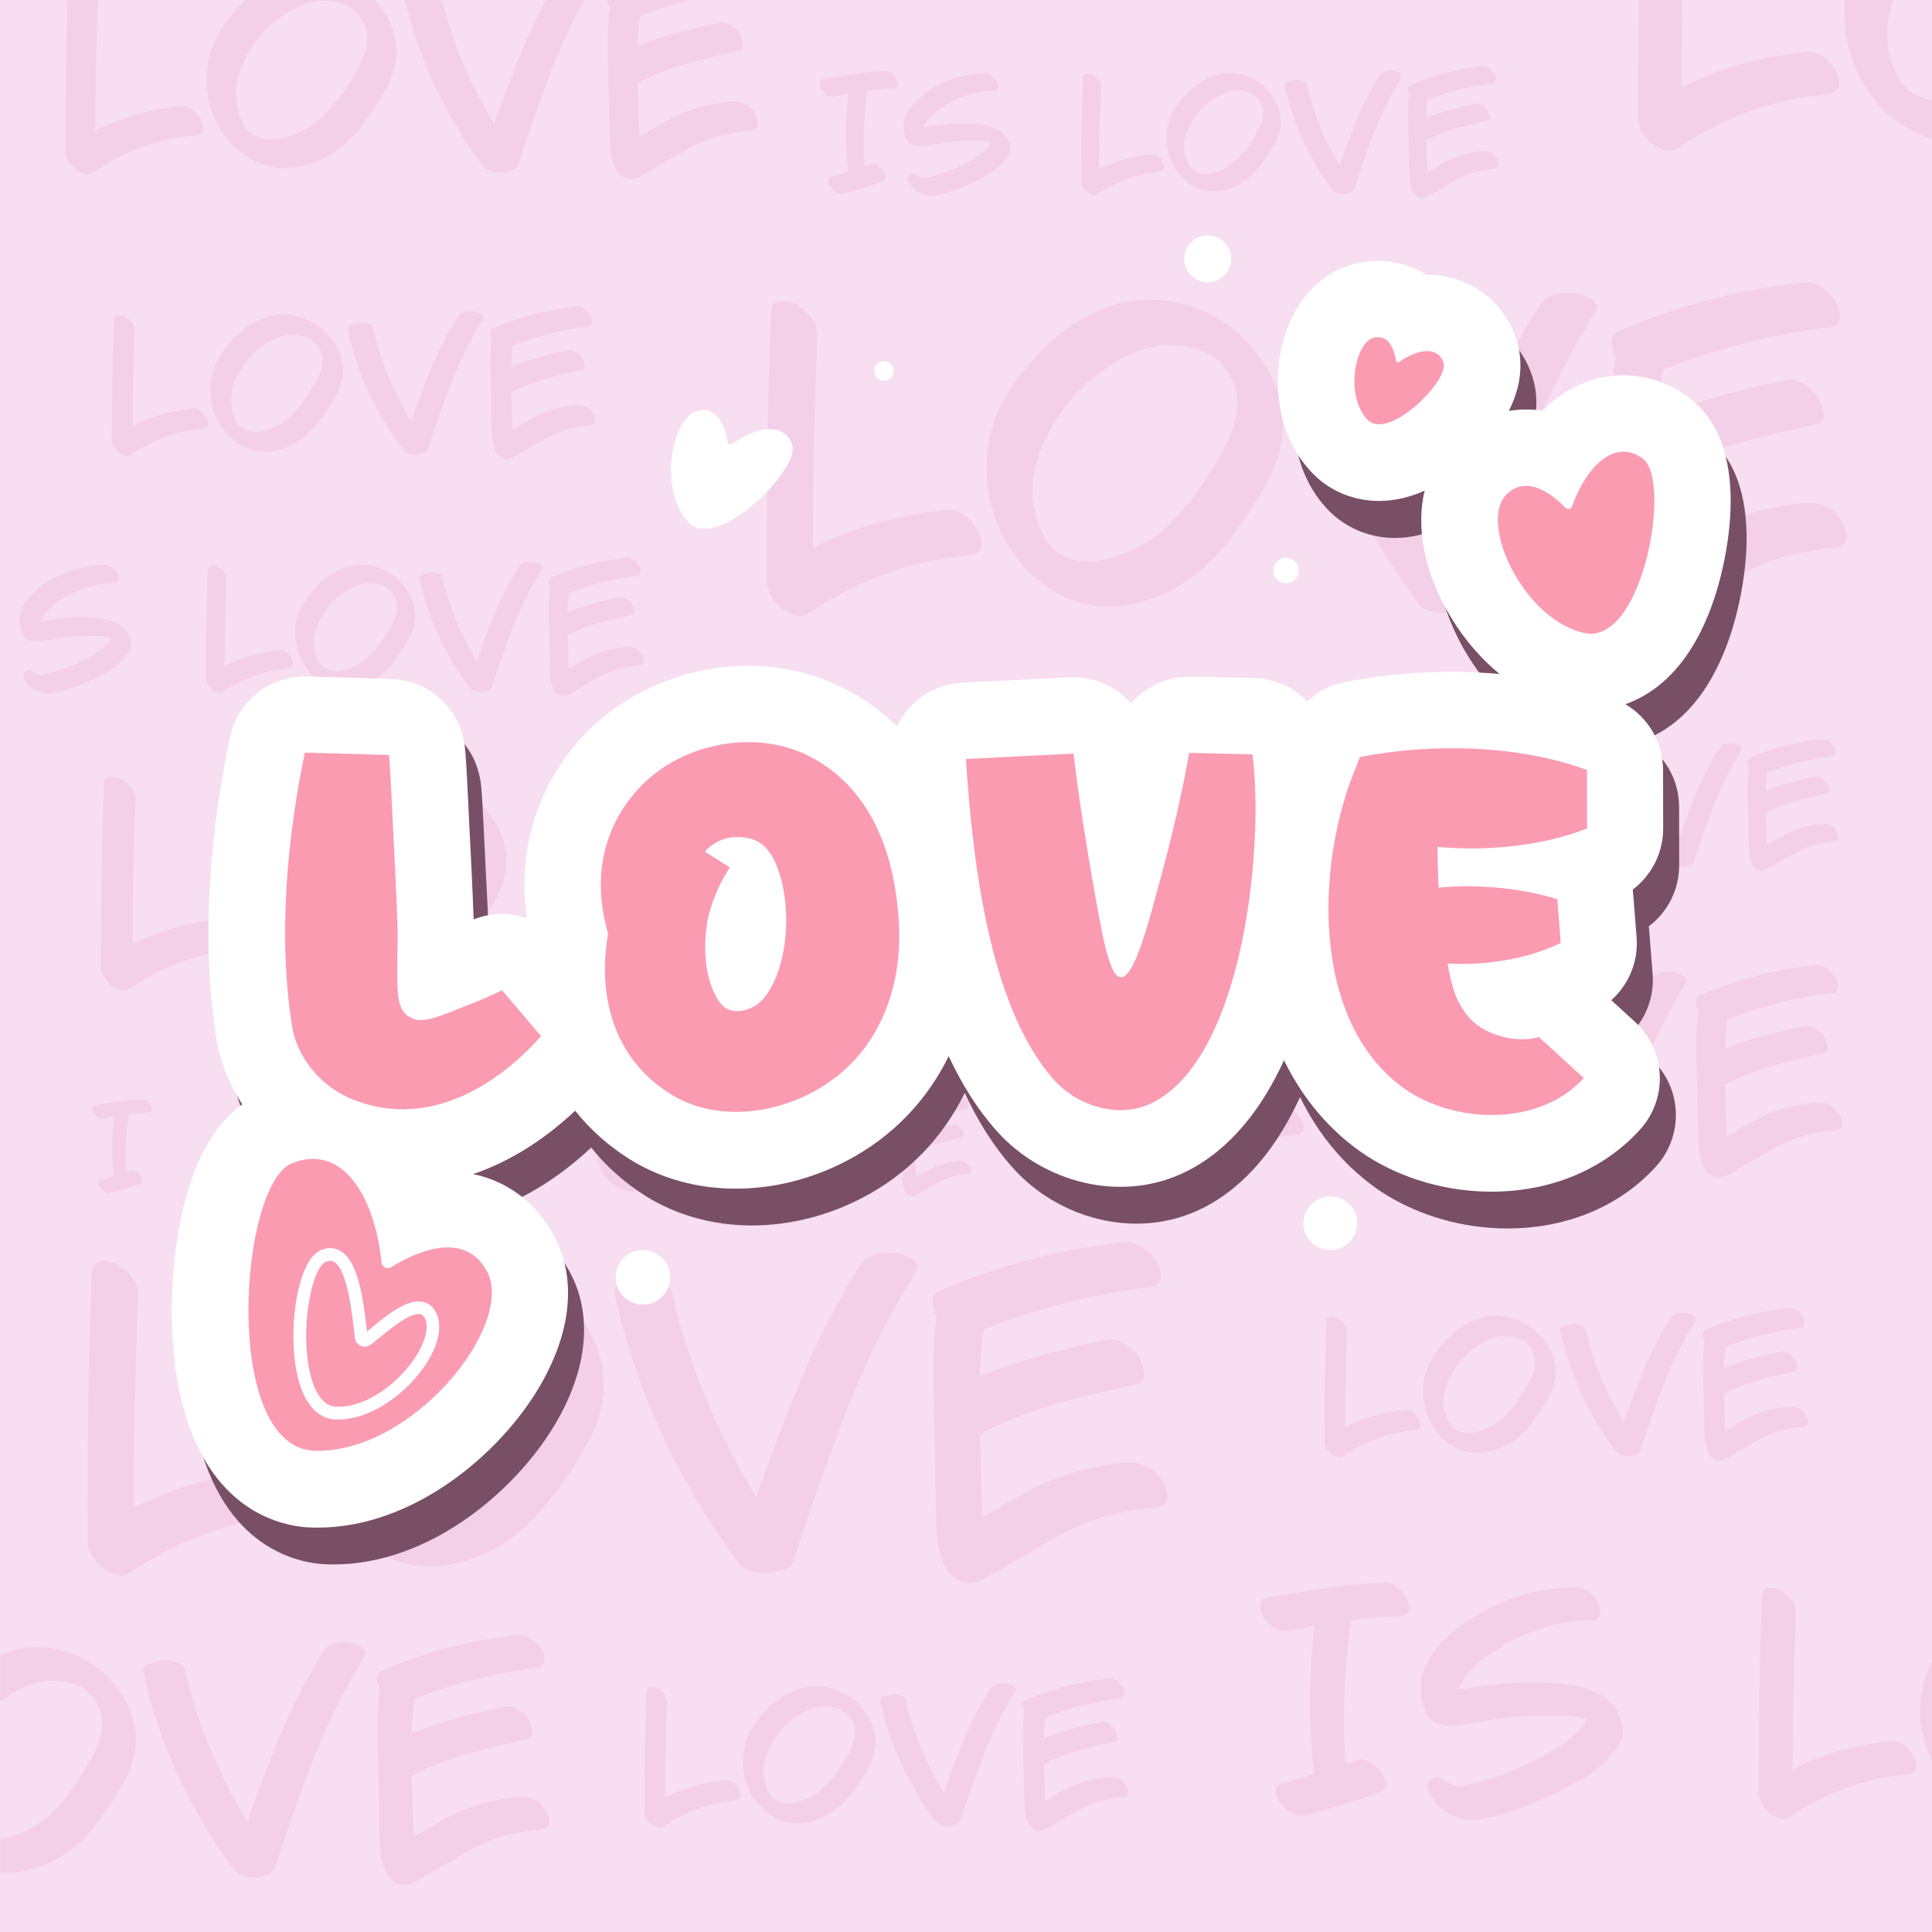 <?xml version="1.0" encoding="utf-8"?>
<!-- Generator: Adobe Illustrator 26.1.0, SVG Export Plug-In . SVG Version: 6.00 Build 0)  -->
<svg version="1.1" id="Слой_1" xmlns="http://www.w3.org/2000/svg" xmlns:xlink="http://www.w3.org/1999/xlink" x="0px" y="0px"
	 viewBox="0 0 2000 2000" style="enable-background:new 0 0 2000 2000;" xml:space="preserve">
<style type="text/css">
	.st0{fill:#F7DEF1;}
	.st1{opacity:0.73;}
	.st2{fill:#F3CBE5;}
	.st3{fill:#794F65;}
	.st4{fill:#FFFFFF;}
	.st5{fill:#FA9BB1;}
</style>
<g>
	<g>
		<rect class="st0" width="2000" height="2000"/>
		<g class="st1">
			<g>
				<g>
					<path class="st2" d="M204.4,118.4c-5.2-6-10.5-8.9-15.8-8.5c-16.1,1.5-31.6,4.3-46.7,8.5c-15,4.2-29.5,9.9-43.3,16.9
						c0-23.6,0.3-47.1,0.8-70.5c0.5-21.5,1.1-43.1,1.9-64.7H70c-0.8,22.5-1.3,45.1-1.6,67.7c-0.4,22.9-0.5,45.8-0.5,68.8v20.7
						c0,3.4,1.1,6.8,3.1,10c1.9,3.3,4.4,6,7.4,8.3c2.3,1.6,5.1,3,8.4,4.1c1.2,0.3,2.4,0.5,3.4,0.5c2.1,0,4-0.6,5.8-1.7
						c15.2-10.6,31.9-19.2,50.1-25.9c18-6.6,36.6-10.8,55.6-12.4c2.5-0.2,4.4-0.7,5.8-1.7c1.2-1.1,2.1-2.5,2.6-3.9
						c0.2-0.8,0.2-1.7,0.2-2.7C210.4,127.9,208.4,123.5,204.4,118.4z"/>
					<path class="st2" d="M402.5,20.8c-4.1-7.7-8.9-14.6-14.6-20.8H254.5c-3.7,3.4-7.2,7-10.5,10.8c-6.3,7-11.8,14.4-16.5,22.2
						c-4.9,7.8-8.5,16.1-10.8,24.9c-1.9,8-2.9,16-2.9,24.1c0,7.8,0.9,15.6,2.6,23.4c3.9,16,11.3,30.1,22.3,42.5
						c5.4,5.9,11.7,11.1,18.9,15.6c7.2,4.4,14.9,7.4,23.1,9c4.9,1,9.7,1.5,14.5,1.5c4.2,0,8.3-0.3,12.3-1c8.9-1.6,17.4-4.3,25.5-8
						c10.5-5.2,19.7-11.6,27.6-19.3c7.9-7.8,15-16.2,21.5-25.4c6.6-9.4,12.8-19.4,18.6-30c5.8-10.6,9-21.7,9.7-33.4v-4.2
						C410.4,41.7,407.8,31.1,402.5,20.8z M379.9,41.1c-0.3,9.6-3.2,19-8.7,28.3c-5.2,9.4-10.4,17.9-15.5,25.4
						c-5.1,7.5-10.8,14.6-17.1,21.2s-13.6,12.4-21.8,17.3c-7.2,4.2-15.7,7.5-25.5,9.8c-9.8,2.3-18.7,1.4-26.8-2.7
						c-2.8-1.3-5.2-3.1-7.3-5.4c-2.3-2.3-4.1-4.7-5.5-7.3c-8.2-16.7-9.7-33.6-4.5-50.5c5.4-16.9,14.2-31.9,26.5-44.9
						c5.9-6.2,12.5-11.8,19.7-16.8c7.2-5,15.1-9,23.6-11.9c10.3-3.4,21-3.9,32-1.5c11,2.3,19.4,8.1,25.2,17.3
						c2.3,3.4,3.9,6.9,4.7,10.5C379.9,33.6,380.1,37.3,379.9,41.1z"/>
					<path class="st2" d="M565.4,0c-8.8,16.1-16.8,32.6-23.8,49.4c-10.8,26-20.8,52.3-29.9,78.8c-12.9-21.1-24.2-43.1-33.6-65.9
						C469.5,42,462.7,21.2,457.6,0h-38.4c6.9,29.7,16.9,58.5,29.8,86.5c14,29.9,30.9,58.2,50.7,84.9c2.1,2.7,4.9,4.7,8.4,5.9
						c3.2,1,6.3,1.5,9.5,1.5h1c3-0.3,6.5-1.1,10.5-2.2c4-1.3,6.6-3.5,7.6-6.6c10.5-32.8,22-65.5,34.4-97.8
						c9.6-24.7,20.9-48.7,33.9-72.1H565.4z"/>
					<path class="st2" d="M783.6,122.3c-0.7-2.1-1.7-4.1-2.9-5.9c-3.5-5-7.6-8.3-12.3-9.8c-4.7-1.5-10.2-1.8-16.5-1
						c-7.9,1-15.7,2.5-23.6,4.4c-7.9,2-15.5,4.5-22.8,7.6c-7.5,3.1-14.9,6.8-22,11.2c-7.2,4.2-14.3,8.4-21.5,12.4
						c-0.3-6.8-0.6-13.7-0.8-20.5c-0.3-6.7-0.5-13.5-0.5-20.5c-0.2-2.3-0.3-4.6-0.3-7.1c-0.2-2.3-0.3-4.6-0.3-7.1
						c16.1-8.3,32.9-15,50.4-20c17.7-4.9,35.4-9.2,53.3-12.9c4.4-1,6.1-3.7,5.2-8c-0.7-4.4-1.8-7.7-3.4-10c-2.3-3.2-5.4-6.2-9.2-8.8
						c-4-2.7-8.2-3.6-12.6-2.7c-14.5,3.1-28.8,6.5-42.8,10.2c-14,3.9-27.7,8.5-41,13.9c0-5.2,0.3-10.4,0.8-15.6
						c0.3-5.2,0.9-10.4,1.8-15.6C679.3,10.1,696.5,4.6,714,0h-85.4c0.2,2.8,1.1,5.3,2.6,7.6c-1.4,11.2-2.1,22.6-2.1,34.2
						c0,11.4,0.2,22.8,0.5,34.2c0.3,10.1,0.6,20.2,0.8,30.3c0,10.1,0.2,20.2,0.5,30.3c0.2,2.6,0.3,5.5,0.3,8.5c0,2.9,0.2,6,0.5,9.3
						c0.5,5.7,1.8,11.2,3.7,16.6c1.7,5.4,5.2,9.5,10.5,12.4c2.5,1.5,4.9,2.1,7.3,2c0.9,0,1.8-0.1,2.9-0.2c3.3-0.8,6.5-2.2,9.4-4.2
						c3.3-1.8,6.6-3.6,9.7-5.6c3-1.8,6.1-3.7,9.5-5.6c7.2-3.9,14.2-8,21.3-12.2c7-4.2,14.3-8,22-11.2c7.5-3.1,15.3-5.5,23.3-7.3
						c8-1.8,16.2-3,24.4-3.6c2.3-0.3,4.3-0.9,6-1.7c1.6-0.8,2.4-2.5,2.6-4.9v-1.7C784.4,125.5,784.1,123.9,783.6,122.3z"/>
				</g>
			</g>
			<g>
				<g>
					<path class="st2" d="M249,960c4.3,5.3,6.4,10.1,6.4,14.2c0,1-0.1,2-0.3,2.8c-0.6,1.6-1.5,2.9-2.8,4.1c-1.5,1-3.5,1.6-6.1,1.8
						c-20.2,1.7-39.8,6.1-58.9,13.2c-19.3,7.1-37,16.2-53.1,27.4c-1.9,1.2-3.9,1.8-6.1,1.8c-1.1,0-2.3-0.2-3.6-0.5
						c-3.5-1.2-6.5-2.7-8.9-4.4c-3.2-2.4-5.7-5.3-7.8-8.8c-2.2-3.4-3.3-7-3.3-10.6c0-7.4,0-14.7,0-22c0-24.3,0.2-48.6,0.6-72.9
						c0.4-31.5,1.2-63,2.5-94.6c0.2-4.5,2.4-6.9,6.7-7.2c0.4,0,0.8,0,1.4,0c3.5,0,6.7,0.7,9.5,2.1c3.9,2.1,7.4,5.1,10.6,9
						c3.1,4.1,4.6,8.4,4.4,12.9c-0.9,25-1.7,49.9-2.2,74.7c-0.6,24.8-0.8,49.7-0.8,74.7c14.6-7.4,29.9-13.3,45.9-17.8
						c15.9-4.5,32.4-7.5,49.5-9C237.9,950.6,243.4,953.6,249,960z"/>
					<path class="st2" d="M515.8,856.7c5.6,10.9,8.3,22.1,8.3,33.8c0,1.4,0,2.8,0,4.4c-0.7,12.4-4.2,24.2-10.3,35.4
						c-6.1,11.2-12.7,21.8-19.7,31.8c-6.9,9.6-14.5,18.6-22.8,26.9c-8.3,8.1-18.1,14.9-29.2,20.4c-8.5,4-17.5,6.8-27,8.5
						c-4.3,0.7-8.6,1-13.1,1c-5,0-10.1-0.5-15.3-1.5c-8.7-1.7-16.9-4.9-24.5-9.6c-7.6-4.8-14.3-10.3-20-16.5
						c-11.7-13.1-19.6-28.1-23.6-45c-1.9-8.3-2.8-16.5-2.8-24.8c0-8.6,1-17.1,3.1-25.6c2.4-9.3,6.2-18.1,11.4-26.4
						c5-8.3,10.8-16.1,17.5-23.5c7.4-8.6,15.9-16.4,25.6-23.3c9.5-6.7,19.8-12,31.1-15.8c8.5-2.6,17.2-3.9,26.1-3.9
						c6.3,0,12.7,0.7,19.2,2.1c15.4,3.4,28.9,10.1,40.6,19.9C500.8,833.9,509.3,844.4,515.8,856.7z M491,866.2
						c-0.9-3.8-2.6-7.5-5-11.1c-6.1-9.8-15-15.9-26.7-18.3c-11.7-2.6-23-2.1-33.9,1.6c-9.1,3.1-17.4,7.3-25,12.7
						c-7.6,5.3-14.5,11.3-20.8,17.8c-13,13.8-22.3,29.6-28.1,47.5c-5.6,17.9-4,35.7,4.7,53.5c1.5,2.8,3.4,5.3,5.8,7.8
						c2.2,2.4,4.8,4.3,7.8,5.7c8.5,4.3,18,5.3,28.4,2.8c10.4-2.4,19.4-5.9,27-10.3c8.7-5.2,16.4-11.3,23.1-18.3
						c6.7-7.1,12.7-14.6,18.1-22.5c5.4-7.9,10.8-16.9,16.4-26.9c5.7-9.8,8.8-19.8,9.2-30C492,874.1,491.8,870.2,491,866.2z"/>
					<path class="st2" d="M796.7,802.4c3.1,1.7,4.7,3.7,4.7,5.9c0,1-0.4,2.2-1.1,3.6c-19.5,31.7-35.9,64.7-49.2,99
						c-13.2,34.3-25.3,68.8-36.4,103.6c-1.1,3.3-3.8,5.6-8.1,7c-4.3,1.2-8,2-11.1,2.3c-0.4,0-0.7,0-1.1,0c-3.3,0-6.7-0.5-10-1.5
						c-3.7-1.2-6.7-3.3-8.9-6.2c-20.9-28.2-38.8-58.2-53.6-89.9c-14.6-31.7-25.7-64.4-33.1-98.2c-0.2-0.5-0.3-1-0.3-1.5
						c0-3.4,2.4-5.9,7.2-7.5c5.6-1.7,9.8-2.8,12.8-3.1c4.1-0.2,8.3,0.5,12.8,2.1s7,4.4,7.8,8.5c5.6,25.3,13.4,50,23.6,74.1
						c10,24.1,21.9,47.4,35.6,69.8c9.6-28.1,20.2-55.9,31.7-83.5c11.5-27.4,25.2-53.9,41.1-79.6c2.4-4,5.9-6.5,10.6-7.7
						c3.5-0.9,7-1.3,10.6-1.3c1.1,0,2.2,0.1,3.3,0.3C788.4,798.7,792.1,800,796.7,802.4z"/>
					<path class="st2" d="M1033.2,964.1c0.6,1.7,0.8,3.4,0.8,4.9c0,0.7,0,1.3,0,1.8c-0.2,2.6-1.1,4.3-2.8,5.2
						c-1.9,0.9-4,1.5-6.4,1.8c-8.7,0.7-17.3,2-25.9,3.9c-8.5,1.9-16.8,4.5-24.7,7.8c-8.2,3.4-15.9,7.4-23.3,11.9
						c-7.4,4.5-14.9,8.8-22.5,12.9c-3.5,2.1-6.9,4-10,5.9c-3.3,2.1-6.8,4-10.3,5.9c-3.2,2.1-6.5,3.5-10,4.4
						c-1.1,0.2-2.1,0.3-3.1,0.3c-2.6,0.2-5.2-0.5-7.8-2.1c-5.6-3.1-9.3-7.5-11.1-13.2c-2-5.7-3.3-11.5-3.9-17.6
						c-0.4-3.4-0.6-6.7-0.6-9.8c0-3.3-0.1-6.3-0.3-9c-0.4-10.7-0.6-21.4-0.6-32c-0.2-10.7-0.5-21.4-0.8-32
						c-0.4-12.1-0.6-24.1-0.6-36.2c0-12.2,0.7-24.3,2.2-36.2c-1.9-2.9-2.8-6.2-2.8-9.8c-0.2-3.6,1.6-6.2,5.3-7.7
						c20.4-8.8,41.3-16,62.8-21.7c21.5-5.7,43.4-9.7,65.6-12.1c0.9-0.2,1.8-0.3,2.5-0.3c3.9,0,7.5,1.1,10.8,3.4
						c3.7,2.4,6.9,5.4,9.7,9c0.9,1.6,1.8,3.4,2.8,5.7c0.7,2.2,1,4.3,0.8,6.2c0,1.4-0.6,2.8-1.7,4.4c-0.9,1.7-2.2,2.7-3.9,2.8
						c-20.6,2.4-40.8,6.1-60.6,11.1c-19.8,5-39.2,11.2-58.1,18.6c-0.9,5.5-1.6,11-1.9,16.5c-0.6,5.5-0.8,11-0.8,16.5
						c14.1-5.7,28.5-10.6,43.4-14.7c14.8-4,29.9-7.6,45.3-10.9c4.6-1,9.1-0.1,13.3,2.8c4.1,2.8,7.3,5.9,9.7,9.3
						c1.7,2.4,2.9,5.9,3.6,10.6c0.9,4.7-0.9,7.5-5.6,8.5c-18.9,4-37.7,8.5-56.4,13.7c-18.5,5.3-36.3,12.4-53.4,21.2
						c0,2.6,0.1,5.1,0.3,7.5c0,2.6,0.1,5.1,0.3,7.5c0,7.4,0.2,14.6,0.6,21.7c0.2,7.2,0.5,14.5,0.8,21.7c7.6-4.3,15.2-8.7,22.8-13.2
						c7.6-4.7,15.4-8.6,23.3-11.9c7.8-3.3,15.8-5.9,24.2-8c8.3-2.1,16.7-3.6,25-4.7c6.7-0.9,12.5-0.5,17.5,1c5,1.5,9.4,5,13.1,10.3
						C1031.5,959.8,1032.5,961.9,1033.2,964.1z"/>
				</g>
			</g>
			<g>
				<g>
					<path class="st2" d="M1895.1,66c-7.6-8.8-15.3-12.9-23-12.4c-23.5,2.1-46.2,6.3-68.2,12.4c-22,6.2-43,14.4-63.2,24.6
						c0-30.3,0.3-60.5,0.9-90.6h-45.1c-0.4,30.8-0.7,61.6-0.7,92.4v30.3c0,5,1.5,9.8,4.6,14.6c2.8,4.7,6.4,8.8,10.7,12.1
						c3.3,2.4,7.4,4.4,12.2,6c1.8,0.5,3.5,0.7,5,0.7c3.1,0,5.9-0.8,8.4-2.5c22.2-15.4,46.6-28,73.2-37.8
						c26.3-9.7,53.4-15.8,81.3-18.2c3.6-0.2,6.4-1.1,8.4-2.5c1.8-1.7,3.1-3.6,3.8-5.7c0.3-1.2,0.4-2.5,0.4-3.9
						C1904,79.9,1901,73.3,1895.1,66z"/>
					<path class="st2" d="M1983.3,98.1c-4.1-1.9-7.6-4.5-10.7-7.8c-3.3-3.3-6-6.9-8-10.7c-12-24.4-14.2-49-6.5-73.7
						c0.6-2,1.3-3.9,2-5.8h-50.4c-0.4,4.3-0.6,8.6-0.6,12.9c0,11.4,1.3,22.8,3.9,34.2c5.6,23.3,16.5,43.9,32.6,62
						c7.9,8.6,17.1,16.2,27.6,22.8c8.5,5.2,17.5,9.1,27.1,11.6v-40.2C1994.2,102.5,1988.6,100.7,1983.3,98.1z"/>
				</g>
			</g>
			<g>
				<g>
					<path class="st2" d="M1006.6,541.1c6.3,7.9,9.4,14.8,9.4,20.9c0,1.5-0.1,2.9-0.4,4.2c-0.8,2.3-2.2,4.3-4.1,6.1
						c-2.2,1.5-5.2,2.4-9,2.7c-29.8,2.5-58.7,9-86.8,19.4c-28.4,10.4-54.5,23.9-78.2,40.3c-2.7,1.8-5.7,2.7-9,2.7
						c-1.6,0-3.4-0.3-5.3-0.8c-5.2-1.8-9.6-3.9-13.1-6.5c-4.6-3.6-8.5-7.9-11.5-12.9c-3.3-5.1-4.9-10.3-4.9-15.6
						c0-10.9,0-21.7,0-32.3c0-35.8,0.3-71.5,0.8-107.3c0.5-46.4,1.8-92.9,3.7-139.3c0.3-6.6,3.5-10.1,9.8-10.7c0.5,0,1.2,0,2,0
						c5.2,0,9.8,1,13.9,3c5.7,3,10.9,7.5,15.6,13.3c4.6,6.1,6.8,12.4,6.5,19c-1.4,36.8-2.5,73.4-3.3,110c-0.8,36.5-1.2,73.2-1.2,110
						c21.6-10.9,44.1-19.7,67.6-26.3c23.5-6.6,47.8-11,72.9-13.3C990.2,527.2,998.4,531.7,1006.6,541.1z"/>
					<path class="st2" d="M1315.7,388.8c8.2,16,12.3,32.6,12.3,49.9c0,2,0,4.2,0,6.5c-1.1,18.3-6.1,35.6-15.1,52.1
						c-9,16.5-18.7,32.1-29.1,46.8c-10.1,14.2-21.3,27.4-33.6,39.6c-12.3,11.9-26.6,21.9-43,30.1c-12.6,5.8-25.8,10-39.7,12.6
						c-6.3,1-12.7,1.5-19.2,1.5c-7.4,0-14.9-0.8-22.5-2.3c-12.8-2.5-24.8-7.2-36-14.1c-11.2-7.1-21-15.2-29.5-24.4
						c-17.2-19.3-28.8-41.4-34.8-66.2c-2.7-12.2-4.1-24.4-4.1-36.5c0-12.7,1.5-25.2,4.5-37.7c3.5-13.7,9.1-26.6,16.8-38.8
						c7.4-12.2,16-23.7,25.8-34.6c10.9-12.7,23.5-24.1,37.7-34.3c13.9-9.9,29.2-17.6,45.9-23.2c12.6-3.8,25.4-5.7,38.5-5.7
						c9.3,0,18.7,1,28.3,3c22.7,5.1,42.6,14.8,59.8,29.3C1293.8,355.4,1306.2,370.8,1315.7,388.8z M1279.3,402.9
						c-1.4-5.6-3.8-11-7.4-16.4c-9-14.5-22.1-23.5-39.3-27c-17.2-3.8-33.9-3-50,2.3c-13.4,4.6-25.7,10.8-36.9,18.6
						c-11.2,7.9-21.4,16.6-30.7,26.3c-19.1,20.3-32.9,43.6-41.4,70c-8.2,26.4-5.9,52.6,7,78.8c2.2,4.1,5,7.9,8.6,11.4
						c3.3,3.6,7.1,6.3,11.5,8.4c12.6,6.3,26.5,7.7,41.8,4.2c15.3-3.6,28.5-8.6,39.7-15.2c12.8-7.6,24.2-16.6,34-27
						c9.8-10.4,18.7-21.4,26.6-33.1c7.9-11.7,16-24.9,24.2-39.6c8.5-14.5,13-29.2,13.5-44.1C1280.8,414.6,1280.4,408.8,1279.3,402.9
						z"/>
					<path class="st2" d="M1645.8,308.9c4.6,2.5,7,5.5,7,8.8c0,1.5-0.6,3.3-1.6,5.3c-28.7,46.7-52.8,95.3-72.5,145.8
						c-19.4,50.5-37.3,101.4-53.6,152.6c-1.6,4.8-5.6,8.2-11.9,10.3c-6.3,1.8-11.7,2.9-16.4,3.4c-0.5,0-1.1,0-1.6,0
						c-4.9,0-9.8-0.8-14.7-2.3c-5.5-1.8-9.8-4.8-13.1-9.1c-30.8-41.6-57.2-85.8-79-132.4c-21.6-46.7-37.8-94.9-48.7-144.6
						c-0.3-0.8-0.4-1.5-0.4-2.3c0-5.1,3.5-8.8,10.6-11c8.2-2.5,14.5-4.1,18.8-4.6c6-0.2,12.3,0.8,18.8,3c6.6,2.3,10.4,6.5,11.5,12.6
						c8.2,37.3,19.8,73.7,34.8,109.2c14.7,35.5,32.2,69.8,52.4,102.8c14.2-41.4,29.7-82.3,46.7-122.9
						c16.9-40.3,37.1-79.4,60.6-117.2c3.5-5.8,8.7-9.6,15.6-11.4c5.2-1.3,10.4-1.9,15.6-1.9c1.6,0,3.3,0.1,4.9,0.4
						C1633.5,303.5,1638.9,305.4,1645.8,308.9z"/>
					<path class="st2" d="M1910.2,547.2c0.8,2.5,1.2,4.9,1.2,7.2c0,1,0,1.9,0,2.7c-0.3,3.8-1.6,6.3-4.1,7.6
						c-2.7,1.3-5.9,2.2-9.4,2.7c-12.8,1-25.5,2.9-38.1,5.7c-12.6,2.8-24.7,6.6-36.4,11.4c-12,5.1-23.5,10.9-34.4,17.5
						c-10.9,6.6-22,12.9-33.2,19c-5.2,3-10.1,6-14.7,8.8c-4.9,3-10,6-15.1,8.8c-4.6,3-9.6,5.2-14.7,6.5c-1.6,0.2-3.1,0.4-4.5,0.4
						c-3.8,0.2-7.6-0.8-11.5-3c-8.2-4.6-13.7-11-16.4-19.4c-3-8.4-4.9-17-5.7-25.9c-0.5-5.1-0.8-9.9-0.8-14.5
						c0-4.8-0.1-9.3-0.4-13.3c-0.5-15.7-0.8-31.5-0.8-47.2c-0.3-15.7-0.7-31.5-1.2-47.2c-0.5-17.8-0.8-35.5-0.8-53.3
						c0-18,1.1-35.8,3.3-53.3c-2.7-4.3-4.1-9.1-4.1-14.5c-0.3-5.3,2.3-9.1,7.8-11.4c30-12.9,60.9-23.6,92.5-32
						c31.7-8.4,63.9-14.3,96.6-17.9c1.4-0.2,2.6-0.4,3.7-0.4c5.7,0,11.1,1.7,16,4.9c5.5,3.6,10.2,8,14.3,13.3
						c1.4,2.3,2.7,5.1,4.1,8.4c1.1,3.3,1.5,6.3,1.2,9.1c0,2-0.8,4.2-2.5,6.5c-1.4,2.5-3.3,3.9-5.7,4.2c-30.3,3.6-60.1,9-89.3,16.4
						c-29.2,7.4-57.7,16.5-85.6,27.4c-1.4,8.1-2.3,16.2-2.9,24.4c-0.8,8.1-1.2,16.2-1.2,24.4c20.7-8.4,42-15.6,63.9-21.7
						c21.8-5.8,44.1-11.2,66.7-16c6.8-1.5,13.4-0.1,19.7,4.2c6,4.1,10.8,8.6,14.3,13.7c2.5,3.6,4.2,8.8,5.3,15.6
						c1.4,6.9-1.4,11-8.2,12.6c-27.8,5.8-55.5,12.6-83.1,20.2c-27.3,7.9-53.5,18.3-78.6,31.2c0,3.8,0.1,7.5,0.4,11
						c0,3.8,0.1,7.5,0.4,11c0,10.9,0.3,21.6,0.8,32c0.3,10.7,0.7,21.3,1.2,32c11.2-6.3,22.4-12.8,33.6-19.4
						c11.2-6.8,22.7-12.7,34.4-17.5c11.5-4.8,23.3-8.8,35.6-11.8c12.3-3,24.6-5.3,36.9-6.9c9.8-1.3,18.4-0.8,25.8,1.5
						c7.4,2.3,13.8,7.4,19.2,15.2C1907.7,540.8,1909.2,543.9,1910.2,547.2z"/>
				</g>
			</g>
			<g>
				<g>
					<path class="st2" d="M303.5,1534.7c6.3,7.9,9.4,14.8,9.4,20.9c0,1.5-0.1,2.9-0.4,4.2c-0.8,2.3-2.2,4.3-4.1,6.1
						c-2.2,1.5-5.2,2.4-9,2.7c-29.8,2.5-58.7,9-86.8,19.4c-28.4,10.4-54.5,23.9-78.2,40.3c-2.7,1.8-5.7,2.7-9,2.7
						c-1.6,0-3.4-0.3-5.3-0.8c-5.2-1.8-9.6-3.9-13.1-6.5c-4.6-3.6-8.5-7.9-11.5-12.9c-3.3-5.1-4.9-10.3-4.9-15.6
						c0-10.9,0-21.7,0-32.3c0-35.8,0.3-71.5,0.8-107.3c0.5-46.4,1.8-92.9,3.7-139.3c0.3-6.6,3.5-10.1,9.8-10.7c0.5,0,1.2,0,2,0
						c5.2,0,9.8,1,13.9,3c5.7,3,10.9,7.5,15.6,13.3c4.6,6.1,6.8,12.4,6.5,19c-1.4,36.8-2.5,73.4-3.3,110s-1.2,73.2-1.2,110
						c21.6-10.9,44.1-19.7,67.6-26.3c23.5-6.6,47.8-11,72.9-13.3C287.1,1520.8,295.3,1525.3,303.5,1534.7z"/>
					<path class="st2" d="M612.6,1382.4c8.2,16,12.3,32.6,12.3,49.9c0,2,0,4.2,0,6.5c-1.1,18.3-6.1,35.6-15.1,52.1
						c-9,16.5-18.7,32.1-29.1,46.8c-10.1,14.2-21.3,27.4-33.6,39.6c-12.3,11.9-26.6,21.9-43,30.1c-12.6,5.8-25.8,10-39.7,12.6
						c-6.3,1-12.7,1.5-19.2,1.5c-7.4,0-14.9-0.8-22.5-2.3c-12.8-2.5-24.8-7.2-36-14.1c-11.2-7.1-21-15.2-29.5-24.4
						c-17.2-19.3-28.8-41.4-34.8-66.2c-2.7-12.2-4.1-24.4-4.1-36.5c0-12.7,1.5-25.2,4.5-37.7c3.5-13.7,9.1-26.6,16.8-38.8
						c7.4-12.2,16-23.7,25.8-34.6c10.9-12.7,23.5-24.1,37.7-34.2c13.9-9.9,29.2-17.6,45.9-23.2c12.6-3.8,25.4-5.7,38.5-5.7
						c9.3,0,18.7,1,28.3,3c22.7,5.1,42.6,14.8,59.8,29.3C590.7,1348.9,603.1,1364.4,612.6,1382.4z M576.2,1396.5
						c-1.4-5.6-3.8-11-7.4-16.4c-9-14.5-22.1-23.5-39.3-27c-17.2-3.8-33.9-3-50,2.3c-13.4,4.6-25.7,10.8-36.9,18.6
						c-11.2,7.9-21.4,16.6-30.7,26.3c-19.1,20.3-32.9,43.6-41.4,70c-8.2,26.4-5.9,52.6,7,78.8c2.2,4.1,5,7.9,8.6,11.4
						c3.3,3.6,7.1,6.3,11.5,8.4c12.6,6.3,26.5,7.7,41.8,4.2c15.3-3.6,28.5-8.6,39.7-15.2c12.8-7.6,24.2-16.6,34-27
						c9.8-10.4,18.7-21.4,26.6-33.1c7.9-11.7,16-24.9,24.2-39.6c8.5-14.5,13-29.2,13.5-44.1C577.7,1408.2,577.3,1402.4,576.2,1396.5
						z"/>
					<path class="st2" d="M942.6,1302.5c4.6,2.5,7,5.5,7,8.8c0,1.5-0.6,3.3-1.6,5.3c-28.7,46.7-52.8,95.3-72.5,145.8
						c-19.4,50.5-37.3,101.4-53.6,152.6c-1.6,4.8-5.6,8.2-11.9,10.3c-6.3,1.8-11.7,2.9-16.4,3.4c-0.5,0-1.1,0-1.6,0
						c-4.9,0-9.8-0.8-14.7-2.3c-5.5-1.8-9.8-4.8-13.1-9.1c-30.8-41.6-57.2-85.8-79-132.4c-21.6-46.7-37.8-94.9-48.7-144.6
						c-0.3-0.8-0.4-1.5-0.4-2.3c0-5.1,3.5-8.8,10.6-11c8.2-2.5,14.5-4.1,18.8-4.6c6-0.2,12.3,0.8,18.8,3c6.6,2.3,10.4,6.5,11.5,12.6
						c8.2,37.3,19.8,73.7,34.8,109.2c14.7,35.5,32.2,69.8,52.4,102.8c14.2-41.4,29.7-82.3,46.7-122.9
						c16.9-40.3,37.1-79.4,60.6-117.2c3.5-5.8,8.7-9.6,15.6-11.4c5.2-1.3,10.4-1.9,15.6-1.9c1.6,0,3.3,0.1,4.9,0.4
						C930.4,1297.1,935.8,1299,942.6,1302.5z"/>
					<path class="st2" d="M1207.1,1540.7c0.8,2.5,1.2,4.9,1.2,7.2c0,1,0,1.9,0,2.7c-0.3,3.8-1.6,6.3-4.1,7.6
						c-2.7,1.3-5.9,2.2-9.4,2.7c-12.8,1-25.5,2.9-38.1,5.7c-12.6,2.8-24.7,6.6-36.4,11.4c-12,5.1-23.5,10.9-34.4,17.5
						c-10.9,6.6-22,12.9-33.2,19c-5.2,3-10.1,6-14.7,8.8c-4.9,3-10,6-15.1,8.8c-4.6,3-9.6,5.2-14.7,6.5c-1.6,0.2-3.1,0.4-4.5,0.4
						c-3.8,0.2-7.6-0.8-11.5-3c-8.2-4.6-13.7-11-16.4-19.4c-3-8.4-4.9-17-5.7-25.9c-0.5-5.1-0.8-9.9-0.8-14.5
						c0-4.8-0.1-9.3-0.4-13.3c-0.5-15.7-0.8-31.5-0.8-47.2c-0.3-15.7-0.7-31.5-1.2-47.2c-0.5-17.8-0.8-35.5-0.8-53.3
						c0-18,1.1-35.8,3.3-53.3c-2.7-4.3-4.1-9.1-4.1-14.5c-0.3-5.3,2.3-9.1,7.8-11.4c30-12.9,60.9-23.6,92.5-32
						c31.7-8.4,63.9-14.3,96.6-17.9c1.4-0.2,2.6-0.4,3.7-0.4c5.7,0,11.1,1.7,16,4.9c5.5,3.6,10.2,8,14.3,13.3
						c1.4,2.3,2.7,5.1,4.1,8.4c1.1,3.3,1.5,6.3,1.2,9.1c0,2-0.8,4.2-2.5,6.5c-1.4,2.5-3.3,3.9-5.7,4.2c-30.3,3.6-60.1,9-89.3,16.4
						c-29.2,7.4-57.7,16.5-85.6,27.4c-1.4,8.1-2.3,16.2-2.9,24.4c-0.8,8.1-1.2,16.2-1.2,24.4c20.7-8.4,42-15.6,63.9-21.7
						c21.8-5.8,44.1-11.2,66.7-16c6.8-1.5,13.4-0.1,19.7,4.2c6,4.1,10.8,8.6,14.3,13.7c2.5,3.6,4.2,8.8,5.3,15.6
						c1.4,6.9-1.4,11-8.2,12.6c-27.8,5.8-55.5,12.6-83.1,20.2c-27.3,7.9-53.5,18.3-78.6,31.2c0,3.8,0.1,7.5,0.4,11
						c0,3.8,0.1,7.5,0.4,11c0,10.9,0.3,21.6,0.8,32c0.3,10.7,0.7,21.3,1.2,32c11.2-6.3,22.4-12.8,33.6-19.4
						c11.2-6.8,22.7-12.7,34.4-17.5c11.5-4.8,23.3-8.8,35.6-11.8c12.3-3,24.6-5.3,36.9-6.9c9.8-1.3,18.4-0.8,25.8,1.5
						c7.4,2.3,13.8,7.4,19.2,15.2C1204.5,1534.4,1206,1537.5,1207.1,1540.7z"/>
				</g>
			</g>
			<g>
				<g>
					<path class="st2" d="M211.1,428.8c2.8,3.5,4.2,6.6,4.2,9.4c0,0.7-0.1,1.3-0.2,1.9c-0.4,1-1,1.9-1.8,2.7c-1,0.7-2.3,1.1-4,1.2
						c-13.3,1.1-26.3,4-38.8,8.7c-12.7,4.7-24.4,10.7-35,18.1c-1.2,0.8-2.6,1.2-4,1.2c-0.7,0-1.5-0.1-2.4-0.3
						c-2.3-0.8-4.3-1.8-5.9-2.9c-2.1-1.6-3.8-3.5-5.1-5.8c-1.5-2.3-2.2-4.6-2.2-7c0-4.9,0-9.7,0-14.5c0-16,0.1-32,0.4-48
						c0.2-20.8,0.8-41.6,1.6-62.3c0.1-3,1.6-4.5,4.4-4.8c0.2,0,0.5,0,0.9,0c2.3,0,4.4,0.5,6.2,1.4c2.6,1.4,4.9,3.3,7,6
						c2.1,2.7,3.1,5.6,2.9,8.5c-0.6,16.5-1.1,32.9-1.5,49.2c-0.4,16.3-0.5,32.8-0.5,49.2c9.6-4.9,19.7-8.8,30.2-11.8
						c10.5-3,21.4-4.9,32.6-6C203.8,422.6,207.5,424.6,211.1,428.8z"/>
					<path class="st2" d="M349.5,360.7c3.7,7.2,5.5,14.6,5.5,22.3c0,0.9,0,1.9,0,2.9c-0.5,8.2-2.7,16-6.8,23.3
						c-4,7.4-8.4,14.4-13,20.9c-4.5,6.4-9.5,12.3-15,17.7c-5.5,5.3-11.9,9.8-19.2,13.5c-5.6,2.6-11.5,4.5-17.8,5.6
						c-2.8,0.5-5.7,0.7-8.6,0.7c-3.3,0-6.7-0.3-10.1-1c-5.7-1.1-11.1-3.2-16.1-6.3c-5-3.2-9.4-6.8-13.2-10.9
						c-7.7-8.6-12.9-18.5-15.6-29.6c-1.2-5.4-1.8-10.9-1.8-16.3c0-5.7,0.7-11.3,2-16.9c1.6-6.1,4.1-11.9,7.5-17.4
						c3.3-5.4,7.1-10.6,11.5-15.5c4.9-5.7,10.5-10.8,16.9-15.3c6.2-4.4,13.1-7.9,20.5-10.4c5.6-1.7,11.4-2.6,17.2-2.6
						c4.1,0,8.4,0.5,12.6,1.4c10.1,2.3,19.1,6.6,26.8,13.1C339.6,345.7,345.2,352.6,349.5,360.7z M333.1,367
						c-0.6-2.5-1.7-4.9-3.3-7.3c-4-6.5-9.9-10.5-17.6-12.1c-7.7-1.7-15.1-1.4-22.4,1c-6,2-11.5,4.8-16.5,8.3
						c-5,3.5-9.6,7.4-13.7,11.8c-8.6,9.1-14.7,19.5-18.5,31.3c-3.7,11.8-2.6,23.6,3.1,35.3c1,1.8,2.3,3.5,3.8,5.1
						c1.5,1.6,3.2,2.8,5.1,3.7c5.6,2.8,11.8,3.5,18.7,1.9c6.8-1.6,12.8-3.9,17.8-6.8c5.7-3.4,10.8-7.4,15.2-12.1
						c4.4-4.7,8.4-9.6,11.9-14.8c3.5-5.2,7.1-11.1,10.8-17.7c3.8-6.5,5.8-13.1,6-19.8C333.8,372.2,333.6,369.6,333.1,367z"/>
					<path class="st2" d="M497.1,324.9c2.1,1.1,3.1,2.4,3.1,3.9c0,0.7-0.2,1.5-0.7,2.4c-12.8,20.9-23.6,42.6-32.4,65.2
						c-8.7,22.6-16.7,45.4-24,68.3c-0.7,2.2-2.5,3.7-5.3,4.6c-2.8,0.8-5.3,1.3-7.3,1.5c-0.2,0-0.5,0-0.7,0c-2.2,0-4.4-0.3-6.6-1
						c-2.4-0.8-4.4-2.2-5.9-4.1c-13.8-18.6-25.6-38.4-35.4-59.3c-9.7-20.9-16.9-42.5-21.8-64.7c-0.1-0.3-0.2-0.7-0.2-1
						c0-2.3,1.6-3.9,4.8-4.9c3.7-1.1,6.5-1.8,8.4-2c2.7-0.1,5.5,0.3,8.4,1.4c2.9,1,4.6,2.9,5.1,5.6c3.7,16.7,8.9,33,15.6,48.9
						c6.6,15.9,14.4,31.2,23.5,46c6.4-18.5,13.3-36.8,20.9-55c7.6-18.1,16.6-35.5,27.1-52.5c1.6-2.6,3.9-4.3,7-5.1
						c2.3-0.6,4.6-0.9,7-0.9c0.7,0,1.5,0.1,2.2,0.2C491.6,322.5,494.1,323.3,497.1,324.9z"/>
					<path class="st2" d="M615.5,431.5c0.4,1.1,0.6,2.2,0.6,3.2c0,0.5,0,0.9,0,1.2c-0.1,1.7-0.7,2.8-1.8,3.4c-1.2,0.6-2.6,1-4.2,1.2
						c-5.7,0.5-11.4,1.3-17,2.6c-5.6,1.3-11.1,3-16.3,5.1c-5.4,2.3-10.5,4.9-15.4,7.8c-4.9,3-9.8,5.8-14.8,8.5
						c-2.3,1.4-4.5,2.7-6.6,3.9c-2.2,1.4-4.5,2.7-6.8,3.9c-2.1,1.4-4.3,2.3-6.6,2.9c-0.7,0.1-1.4,0.2-2,0.2
						c-1.7,0.1-3.4-0.3-5.1-1.4c-3.7-2-6.1-4.9-7.3-8.7c-1.3-3.7-2.2-7.6-2.6-11.6c-0.2-2.3-0.4-4.4-0.4-6.5c0-2.2-0.1-4.1-0.2-6
						c-0.2-7-0.4-14.1-0.4-21.1c-0.1-7-0.3-14.1-0.5-21.1c-0.2-7.9-0.4-15.9-0.4-23.8c0-8.1,0.5-16,1.5-23.8
						c-1.2-1.9-1.8-4.1-1.8-6.5c-0.1-2.4,1-4.1,3.5-5.1c13.4-5.8,27.2-10.6,41.4-14.3c14.2-3.7,28.6-6.4,43.2-8
						c0.6-0.1,1.2-0.2,1.6-0.2c2.6,0,4.9,0.7,7.1,2.2c2.4,1.6,4.6,3.6,6.4,6c0.6,1,1.2,2.3,1.8,3.7c0.5,1.5,0.7,2.8,0.5,4.1
						c0,0.9-0.4,1.9-1.1,2.9c-0.6,1.1-1.5,1.8-2.6,1.9c-13.6,1.6-26.9,4-39.9,7.3c-13.1,3.3-25.8,7.4-38.3,12.3
						c-0.6,3.6-1,7.3-1.3,10.9c-0.4,3.6-0.5,7.3-0.5,10.9c9.3-3.7,18.8-7,28.6-9.7c9.8-2.6,19.7-5,29.9-7.2c3.1-0.7,6-0.1,8.8,1.9
						c2.7,1.8,4.8,3.9,6.4,6.1c1.1,1.6,1.9,3.9,2.4,7c0.6,3.1-0.6,4.9-3.7,5.6c-12.5,2.6-24.9,5.6-37.2,9
						c-12.2,3.5-23.9,8.2-35.2,14c0,1.7,0.1,3.3,0.2,4.9c0,1.7,0.1,3.3,0.2,4.9c0,4.9,0.1,9.7,0.4,14.3c0.1,4.8,0.3,9.5,0.6,14.3
						c5-2.8,10-5.7,15-8.7c5-3.1,10.1-5.7,15.4-7.8c5.1-2.2,10.4-3.9,15.9-5.3c5.5-1.4,11-2.4,16.5-3.1c4.4-0.6,8.2-0.3,11.5,0.7
						c3.3,1,6.2,3.3,8.6,6.8C614.3,428.7,615,430,615.5,431.5z"/>
				</g>
			</g>
			<g>
				<g>
					<path class="st2" d="M762.4,1848.8c2.8,3.5,4.2,6.6,4.2,9.4c0,0.7-0.1,1.3-0.2,1.9c-0.4,1-1,1.9-1.8,2.7c-1,0.7-2.3,1.1-4,1.2
						c-13.3,1.1-26.3,4-38.8,8.7c-12.7,4.7-24.4,10.7-35,18.1c-1.2,0.8-2.6,1.2-4,1.2c-0.7,0-1.5-0.1-2.4-0.3
						c-2.3-0.8-4.3-1.8-5.9-2.9c-2.1-1.6-3.8-3.5-5.1-5.8c-1.5-2.3-2.2-4.6-2.2-7c0-4.9,0-9.7,0-14.5c0-16,0.1-32,0.4-48
						c0.2-20.8,0.8-41.6,1.6-62.3c0.1-3,1.6-4.5,4.4-4.8c0.2,0,0.5,0,0.9,0c2.3,0,4.4,0.5,6.2,1.4c2.6,1.4,4.9,3.3,7,6
						c2.1,2.7,3.1,5.6,2.9,8.5c-0.6,16.5-1.1,32.9-1.5,49.2c-0.4,16.3-0.5,32.8-0.5,49.2c9.6-4.9,19.7-8.8,30.2-11.8
						c10.5-3,21.4-4.9,32.6-6C755.1,1842.6,758.7,1844.6,762.4,1848.8z"/>
					<path class="st2" d="M900.7,1780.7c3.7,7.2,5.5,14.6,5.5,22.3c0,0.9,0,1.9,0,2.9c-0.5,8.2-2.7,16-6.8,23.3
						c-4,7.4-8.4,14.4-13,20.9c-4.5,6.4-9.5,12.3-15,17.7c-5.5,5.3-11.9,9.8-19.2,13.5c-5.6,2.6-11.5,4.5-17.8,5.6
						c-2.8,0.5-5.7,0.7-8.6,0.7c-3.3,0-6.7-0.3-10.1-1c-5.7-1.1-11.1-3.2-16.1-6.3c-5-3.2-9.4-6.8-13.2-10.9
						c-7.7-8.6-12.9-18.5-15.6-29.6c-1.2-5.4-1.8-10.9-1.8-16.3c0-5.7,0.7-11.3,2-16.9c1.6-6.1,4.1-11.9,7.5-17.4
						c3.3-5.4,7.1-10.6,11.5-15.5c4.9-5.7,10.5-10.8,16.9-15.3c6.2-4.4,13.1-7.9,20.5-10.4c5.6-1.7,11.4-2.6,17.2-2.6
						c4.1,0,8.4,0.5,12.6,1.4c10.1,2.3,19.1,6.6,26.8,13.1C890.9,1765.7,896.5,1772.6,900.7,1780.7z M884.4,1787
						c-0.6-2.5-1.7-4.9-3.3-7.3c-4-6.5-9.9-10.5-17.6-12.1c-7.7-1.7-15.1-1.4-22.4,1c-6,2-11.5,4.8-16.5,8.3
						c-5,3.5-9.6,7.4-13.7,11.7c-8.6,9.1-14.7,19.5-18.5,31.3c-3.7,11.8-2.6,23.6,3.1,35.3c1,1.8,2.3,3.5,3.8,5.1
						c1.5,1.6,3.2,2.8,5.1,3.7c5.6,2.8,11.8,3.5,18.7,1.9c6.8-1.6,12.8-3.9,17.8-6.8c5.7-3.4,10.8-7.4,15.2-12.1
						c4.4-4.7,8.4-9.6,11.9-14.8c3.5-5.2,7.1-11.1,10.8-17.7c3.8-6.5,5.8-13.1,6-19.8C885.1,1792.2,884.9,1789.6,884.4,1787z"/>
					<path class="st2" d="M1048.4,1744.9c2.1,1.1,3.1,2.4,3.1,3.9c0,0.7-0.2,1.5-0.7,2.4c-12.8,20.9-23.6,42.6-32.4,65.2
						c-8.7,22.6-16.7,45.4-24,68.3c-0.7,2.2-2.5,3.7-5.3,4.6c-2.8,0.8-5.3,1.3-7.3,1.5c-0.2,0-0.5,0-0.7,0c-2.2,0-4.4-0.3-6.6-1
						c-2.4-0.8-4.4-2.2-5.9-4.1c-13.8-18.6-25.6-38.4-35.4-59.3c-9.7-20.9-16.9-42.5-21.8-64.7c-0.1-0.3-0.2-0.7-0.2-1
						c0-2.3,1.6-3.9,4.8-4.9c3.7-1.1,6.5-1.8,8.4-2c2.7-0.1,5.5,0.3,8.4,1.4c2.9,1,4.6,2.9,5.1,5.6c3.7,16.7,8.9,33,15.6,48.9
						c6.6,15.9,14.4,31.2,23.5,46c6.4-18.5,13.3-36.8,20.9-55c7.6-18.1,16.6-35.5,27.1-52.5c1.6-2.6,3.9-4.3,7-5.1
						c2.3-0.6,4.6-0.8,7-0.8c0.7,0,1.5,0.1,2.2,0.2C1042.9,1742.5,1045.4,1743.3,1048.4,1744.9z"/>
					<path class="st2" d="M1166.8,1851.5c0.4,1.1,0.6,2.2,0.6,3.2c0,0.5,0,0.9,0,1.2c-0.1,1.7-0.7,2.8-1.8,3.4
						c-1.2,0.6-2.6,1-4.2,1.2c-5.7,0.5-11.4,1.3-17,2.6c-5.6,1.3-11.1,3-16.3,5.1c-5.4,2.3-10.5,4.9-15.4,7.8
						c-4.9,3-9.8,5.8-14.8,8.5c-2.3,1.4-4.5,2.7-6.6,3.9c-2.2,1.4-4.5,2.7-6.8,3.9c-2.1,1.4-4.3,2.3-6.6,2.9c-0.7,0.1-1.4,0.2-2,0.2
						c-1.7,0.1-3.4-0.3-5.1-1.4c-3.7-2-6.1-4.9-7.3-8.7c-1.3-3.7-2.2-7.6-2.6-11.6c-0.2-2.3-0.4-4.4-0.4-6.5c0-2.2-0.1-4.1-0.2-6
						c-0.2-7-0.4-14.1-0.4-21.1c-0.1-7-0.3-14.1-0.5-21.1c-0.2-7.9-0.4-15.9-0.4-23.8c0-8.1,0.5-16,1.5-23.8
						c-1.2-1.9-1.8-4.1-1.8-6.5c-0.1-2.4,1-4.1,3.5-5.1c13.4-5.8,27.2-10.6,41.4-14.3c14.2-3.7,28.6-6.4,43.2-8
						c0.6-0.1,1.2-0.2,1.6-0.2c2.6,0,4.9,0.7,7.1,2.2c2.4,1.6,4.6,3.6,6.4,6c0.6,1,1.2,2.3,1.8,3.7c0.5,1.5,0.7,2.8,0.5,4.1
						c0,0.9-0.4,1.9-1.1,2.9c-0.6,1.1-1.5,1.8-2.6,1.9c-13.6,1.6-26.9,4-39.9,7.3c-13.1,3.3-25.8,7.4-38.3,12.3
						c-0.6,3.6-1,7.3-1.3,10.9c-0.4,3.6-0.5,7.3-0.5,10.9c9.3-3.7,18.8-7,28.6-9.7c9.8-2.6,19.7-5,29.9-7.2c3.1-0.7,6-0.1,8.8,1.9
						c2.7,1.8,4.8,3.9,6.4,6.1c1.1,1.6,1.9,3.9,2.4,7c0.6,3.1-0.6,4.9-3.7,5.6c-12.5,2.6-24.9,5.6-37.2,9
						c-12.2,3.5-23.9,8.2-35.2,14c0,1.7,0.1,3.4,0.2,4.9c0,1.7,0.1,3.3,0.2,4.9c0,4.9,0.1,9.7,0.4,14.3c0.1,4.8,0.3,9.5,0.6,14.3
						c5-2.8,10-5.7,15-8.7c5-3.1,10.1-5.7,15.4-7.8c5.1-2.2,10.4-3.9,15.9-5.3c5.5-1.4,11-2.4,16.5-3.1c4.4-0.6,8.2-0.3,11.5,0.7
						c3.3,1,6.2,3.3,8.6,6.8C1165.6,1848.7,1166.3,1850.1,1166.8,1851.5z"/>
				</g>
			</g>
			<g>
				<g>
					<path class="st2" d="M1466.4,1465.4c2.8,3.5,4.2,6.6,4.2,9.4c0,0.7-0.1,1.3-0.2,1.9c-0.4,1-1,1.9-1.8,2.7c-1,0.7-2.3,1.1-4,1.2
						c-13.3,1.1-26.3,4-38.8,8.7c-12.7,4.7-24.4,10.7-35,18.1c-1.2,0.8-2.6,1.2-4,1.2c-0.7,0-1.5-0.1-2.4-0.3
						c-2.3-0.8-4.3-1.8-5.9-2.9c-2.1-1.6-3.8-3.5-5.1-5.8c-1.5-2.3-2.2-4.6-2.2-7c0-4.9,0-9.7,0-14.5c0-16,0.1-32,0.4-48
						c0.2-20.8,0.8-41.6,1.6-62.3c0.1-3,1.6-4.5,4.4-4.8c0.2,0,0.5,0,0.9,0c2.3,0,4.4,0.5,6.2,1.4c2.6,1.4,4.9,3.3,7,6
						c2.1,2.7,3.1,5.6,2.9,8.5c-0.6,16.5-1.1,32.9-1.5,49.2c-0.4,16.3-0.5,32.8-0.5,49.2c9.6-4.9,19.7-8.8,30.2-11.8
						c10.5-3,21.4-4.9,32.6-6C1459.1,1459.2,1462.8,1461.2,1466.4,1465.4z"/>
					<path class="st2" d="M1604.8,1397.3c3.7,7.2,5.5,14.6,5.5,22.3c0,0.9,0,1.9,0,2.9c-0.5,8.2-2.7,16-6.8,23.3
						c-4,7.4-8.4,14.4-13,20.9c-4.5,6.4-9.5,12.3-15,17.7c-5.5,5.3-11.9,9.8-19.2,13.5c-5.6,2.6-11.5,4.5-17.8,5.6
						c-2.8,0.5-5.7,0.7-8.6,0.7c-3.3,0-6.7-0.3-10.1-1c-5.7-1.1-11.1-3.2-16.1-6.3c-5-3.2-9.4-6.8-13.2-10.9
						c-7.7-8.6-12.9-18.5-15.6-29.6c-1.2-5.4-1.8-10.9-1.8-16.3c0-5.7,0.7-11.3,2-16.9c1.6-6.1,4.1-11.9,7.5-17.4
						c3.3-5.4,7.1-10.6,11.5-15.5c4.9-5.7,10.5-10.8,16.9-15.3c6.2-4.4,13.1-7.9,20.5-10.4c5.6-1.7,11.4-2.6,17.2-2.6
						c4.1,0,8.4,0.5,12.6,1.4c10.1,2.3,19.1,6.6,26.8,13.1C1594.9,1382.3,1600.5,1389.2,1604.8,1397.3z M1588.5,1403.6
						c-0.6-2.5-1.7-4.9-3.3-7.3c-4-6.5-9.9-10.5-17.6-12.1c-7.7-1.7-15.1-1.4-22.4,1c-6,2-11.5,4.8-16.5,8.3
						c-5,3.5-9.6,7.4-13.7,11.8c-8.6,9.1-14.7,19.5-18.5,31.3c-3.7,11.8-2.6,23.6,3.1,35.3c1,1.8,2.3,3.5,3.8,5.1
						c1.5,1.6,3.2,2.8,5.1,3.7c5.6,2.8,11.8,3.5,18.7,1.9c6.8-1.6,12.8-3.9,17.8-6.8c5.7-3.4,10.8-7.4,15.2-12.1
						c4.4-4.7,8.4-9.6,11.9-14.8c3.5-5.2,7.1-11.1,10.8-17.7c3.8-6.5,5.8-13.1,6-19.8C1589.1,1408.8,1588.9,1406.2,1588.5,1403.6z"
						/>
					<path class="st2" d="M1752.4,1361.5c2.1,1.1,3.1,2.4,3.1,3.9c0,0.7-0.2,1.5-0.7,2.4c-12.8,20.9-23.6,42.6-32.4,65.2
						c-8.7,22.6-16.7,45.4-24,68.3c-0.7,2.2-2.5,3.7-5.3,4.6c-2.8,0.8-5.3,1.3-7.3,1.5c-0.2,0-0.5,0-0.7,0c-2.2,0-4.4-0.3-6.6-1
						c-2.4-0.8-4.4-2.2-5.9-4.1c-13.8-18.6-25.6-38.4-35.4-59.3c-9.7-20.9-16.9-42.5-21.8-64.7c-0.1-0.3-0.2-0.7-0.2-1
						c0-2.3,1.6-3.9,4.8-4.9c3.7-1.1,6.5-1.8,8.4-2c2.7-0.1,5.5,0.3,8.4,1.4c2.9,1,4.6,2.9,5.1,5.6c3.7,16.7,8.9,33,15.6,48.9
						c6.6,15.9,14.4,31.2,23.5,46c6.4-18.5,13.3-36.8,20.9-55c7.6-18.1,16.6-35.5,27.1-52.5c1.6-2.6,3.9-4.3,7-5.1
						c2.3-0.6,4.6-0.9,7-0.9c0.7,0,1.5,0.1,2.2,0.2C1746.9,1359.1,1749.4,1359.9,1752.4,1361.5z"/>
					<path class="st2" d="M1870.8,1468.1c0.4,1.1,0.6,2.2,0.6,3.2c0,0.5,0,0.9,0,1.2c-0.1,1.7-0.7,2.8-1.8,3.4
						c-1.2,0.6-2.6,1-4.2,1.2c-5.7,0.5-11.4,1.3-17,2.6c-5.6,1.3-11.1,3-16.3,5.1c-5.4,2.3-10.5,4.9-15.4,7.8
						c-4.9,3-9.8,5.8-14.8,8.5c-2.3,1.4-4.5,2.7-6.6,3.9c-2.2,1.4-4.5,2.7-6.8,3.9c-2.1,1.4-4.3,2.3-6.6,2.9c-0.7,0.1-1.4,0.2-2,0.2
						c-1.7,0.1-3.4-0.3-5.1-1.4c-3.7-2-6.1-4.9-7.3-8.7c-1.3-3.7-2.2-7.6-2.6-11.6c-0.2-2.3-0.4-4.4-0.4-6.5c0-2.2-0.1-4.1-0.2-6
						c-0.2-7-0.4-14.1-0.4-21.1c-0.1-7-0.3-14.1-0.5-21.1c-0.2-7.9-0.4-15.9-0.4-23.8c0-8.1,0.5-16,1.5-23.8
						c-1.2-1.9-1.8-4.1-1.8-6.5c-0.1-2.4,1-4.1,3.5-5.1c13.4-5.8,27.2-10.6,41.4-14.3c14.2-3.7,28.6-6.4,43.2-8
						c0.6-0.1,1.2-0.2,1.6-0.2c2.6,0,4.9,0.7,7.1,2.2c2.4,1.6,4.6,3.6,6.4,6c0.6,1,1.2,2.3,1.8,3.7c0.5,1.5,0.7,2.8,0.5,4.1
						c0,0.9-0.4,1.9-1.1,2.9c-0.6,1.1-1.5,1.8-2.6,1.9c-13.6,1.6-26.9,4-39.9,7.3c-13.1,3.3-25.8,7.4-38.3,12.3
						c-0.6,3.6-1,7.3-1.3,10.9c-0.4,3.6-0.5,7.3-0.5,10.9c9.3-3.7,18.8-7,28.6-9.7c9.8-2.6,19.7-5,29.9-7.2c3.1-0.7,6-0.1,8.8,1.9
						c2.7,1.8,4.8,3.9,6.4,6.1c1.1,1.6,1.9,3.9,2.4,7c0.6,3.1-0.6,4.9-3.7,5.6c-12.5,2.6-24.9,5.6-37.2,9
						c-12.2,3.5-23.9,8.2-35.2,14c0,1.7,0.1,3.3,0.2,4.9c0,1.7,0.1,3.3,0.2,4.9c0,4.9,0.1,9.7,0.4,14.3c0.1,4.8,0.3,9.5,0.6,14.3
						c5-2.8,10-5.7,15-8.7c5-3.1,10.1-5.7,15.4-7.8c5.1-2.2,10.4-3.9,15.9-5.3c5.5-1.4,11-2.4,16.5-3.1c4.4-0.6,8.2-0.3,11.5,0.7
						c3.3,1,6.2,3.3,8.6,6.8C1869.6,1465.3,1870.3,1466.6,1870.8,1468.1z"/>
				</g>
			</g>
			<g>
				<g>
					<path class="st2" d="M1343.5,1153.9c3.9,4.9,5.9,9.2,5.9,13c0,0.9-0.1,1.8-0.3,2.6c-0.5,1.4-1.4,2.7-2.5,3.8
						c-1.4,0.9-3.2,1.5-5.6,1.7c-18.5,1.6-36.5,5.6-54.1,12.1c-17.7,6.5-33.9,14.9-48.7,25.1c-1.7,1.1-3.6,1.7-5.6,1.7
						c-1,0-2.1-0.2-3.3-0.5c-3.2-1.1-6-2.5-8.2-4c-2.9-2.2-5.3-4.9-7.1-8.1c-2-3.2-3.1-6.4-3.1-9.7c0-6.8,0-13.5,0-20.1
						c0-22.3,0.2-44.6,0.5-66.8c0.3-28.9,1.1-57.8,2.3-86.7c0.2-4.1,2.2-6.3,6.1-6.6c0.3,0,0.8,0,1.3,0c3.2,0,6.1,0.6,8.7,1.9
						c3.6,1.9,6.8,4.7,9.7,8.3c2.9,3.8,4.2,7.7,4.1,11.9c-0.9,22.9-1.5,45.7-2,68.5c-0.5,22.8-0.8,45.6-0.8,68.5
						c13.4-6.8,27.4-12.2,42.1-16.4c14.6-4.1,29.7-6.9,45.4-8.3C1333.3,1145.3,1338.4,1148.1,1343.5,1153.9z"/>
					<path class="st2" d="M1536,1059.1c5.1,10,7.6,20.3,7.6,31c0,1.3,0,2.6,0,4c-0.7,11.4-3.8,22.2-9.4,32.5
						c-5.6,10.3-11.6,20-18.1,29.1c-6.3,8.9-13.3,17.1-20.9,24.6c-7.6,7.4-16.6,13.7-26.8,18.7c-7.8,3.6-16.1,6.2-24.7,7.8
						c-3.9,0.6-7.9,0.9-12,0.9c-4.6,0-9.3-0.5-14-1.4c-8-1.6-15.5-4.5-22.4-8.8c-7-4.4-13.1-9.5-18.4-15.2
						c-10.7-12-17.9-25.8-21.7-41.2c-1.7-7.6-2.5-15.2-2.5-22.7c0-7.9,0.9-15.7,2.8-23.5c2.2-8.5,5.7-16.6,10.5-24.2
						c4.6-7.6,9.9-14.8,16.1-21.6c6.8-7.9,14.6-15,23.5-21.3c8.7-6.2,18.2-11,28.6-14.5c7.8-2.4,15.8-3.6,24-3.6
						c5.8,0,11.6,0.6,17.6,1.9c14.1,3.2,26.5,9.2,37.2,18.2C1522.3,1038.3,1530.1,1047.9,1536,1059.1z M1513.3,1067.9
						c-0.9-3.5-2.4-6.9-4.6-10.2c-5.6-9-13.8-14.6-24.5-16.8c-10.7-2.4-21.1-1.9-31.1,1.4c-8.3,2.8-16,6.7-22.9,11.6
						c-7,4.9-13.3,10.3-19.1,16.4c-11.9,12.6-20.5,27.2-25.8,43.6c-5.1,16.4-3.7,32.8,4.3,49.1c1.4,2.5,3.1,4.9,5.4,7.1
						c2,2.2,4.4,4,7.1,5.2c7.8,4,16.5,4.8,26,2.6c9.5-2.2,17.8-5.4,24.7-9.5c8-4.7,15-10.3,21.2-16.8c6.1-6.5,11.6-13.3,16.6-20.6
						c4.9-7.3,9.9-15.5,15-24.6c5.3-9,8.1-18.2,8.4-27.5C1514.3,1075.2,1514,1071.5,1513.3,1067.9z"/>
					<path class="st2" d="M1741.5,1009.4c2.9,1.6,4.3,3.4,4.3,5.5c0,0.9-0.3,2.1-1,3.3c-17.8,29.1-32.9,59.3-45.1,90.8
						c-12.1,31.4-23.2,63.1-33.4,95c-1,3-3.5,5.1-7.4,6.4c-3.9,1.1-7.3,1.8-10.2,2.1c-0.3,0-0.7,0-1,0c-3.1,0-6.1-0.5-9.2-1.4
						c-3.4-1.1-6.1-3-8.2-5.7c-19.2-25.9-35.6-53.4-49.2-82.5c-13.4-29.1-23.5-59.1-30.3-90.1c-0.2-0.5-0.3-0.9-0.3-1.4
						c0-3.2,2.2-5.5,6.6-6.9c5.1-1.6,9-2.5,11.7-2.8c3.7-0.2,7.6,0.5,11.7,1.9c4.1,1.4,6.5,4,7.1,7.8c5.1,23.2,12.3,45.9,21.7,68
						c9.2,22.1,20.1,43.5,32.6,64c8.8-25.8,18.5-51.3,29.1-76.5c10.5-25.1,23.1-49.4,37.7-73c2.2-3.6,5.4-6,9.7-7.1
						c3.2-0.8,6.5-1.2,9.7-1.2c1,0,2,0.1,3.1,0.2C1733.9,1006,1737.3,1007.1,1741.5,1009.4z"/>
					<path class="st2" d="M1906.2,1157.7c0.5,1.6,0.8,3.1,0.8,4.5c0,0.6,0,1.2,0,1.7c-0.2,2.4-1,4-2.5,4.7c-1.7,0.8-3.7,1.3-5.9,1.7
						c-8,0.6-15.9,1.8-23.7,3.6c-7.8,1.7-15.4,4.1-22.7,7.1c-7.5,3.2-14.6,6.8-21.4,10.9c-6.8,4.1-13.7,8.1-20.7,11.8
						c-3.2,1.9-6.3,3.7-9.2,5.5c-3.1,1.9-6.2,3.7-9.4,5.5c-2.9,1.9-6,3.2-9.2,4c-1,0.2-2,0.2-2.8,0.2c-2.4,0.2-4.8-0.5-7.1-1.9
						c-5.1-2.8-8.5-6.9-10.2-12.1c-1.9-5.2-3.1-10.6-3.6-16.1c-0.3-3.2-0.5-6.2-0.5-9c0-3-0.1-5.8-0.3-8.3
						c-0.3-9.8-0.5-19.6-0.5-29.4c-0.2-9.8-0.4-19.6-0.8-29.4c-0.3-11.1-0.5-22.1-0.5-33.2c0-11.2,0.7-22.3,2-33.2
						c-1.7-2.7-2.5-5.7-2.5-9c-0.2-3.3,1.4-5.7,4.8-7.1c18.7-8.1,37.9-14.7,57.6-19.9c19.7-5.2,39.8-8.9,60.2-11.1
						c0.8-0.2,1.6-0.2,2.3-0.2c3.6,0,6.9,1,9.9,3.1c3.4,2.2,6.4,5,8.9,8.3c0.8,1.4,1.7,3.2,2.5,5.2c0.7,2.1,0.9,4,0.8,5.7
						c0,1.3-0.5,2.6-1.5,4c-0.9,1.6-2,2.5-3.6,2.6c-18.9,2.2-37.4,5.6-55.6,10.2c-18.2,4.6-35.9,10.3-53.3,17.1
						c-0.9,5.1-1.4,10.1-1.8,15.2c-0.5,5.1-0.8,10.1-0.8,15.2c12.9-5.2,26.2-9.7,39.8-13.5c13.6-3.6,27.4-7,41.6-10
						c4.2-0.9,8.3-0.1,12.2,2.6c3.7,2.5,6.7,5.4,8.9,8.5c1.5,2.2,2.6,5.5,3.3,9.7c0.8,4.3-0.9,6.9-5.1,7.8
						c-17.3,3.6-34.6,7.8-51.8,12.6c-17,4.9-33.3,11.4-49,19.4c0,2.4,0.1,4.7,0.3,6.9c0,2.4,0.1,4.7,0.3,6.9
						c0,6.8,0.2,13.4,0.5,19.9c0.2,6.6,0.4,13.3,0.8,19.9c7-3.9,13.9-8,20.9-12.1c7-4.3,14.1-7.9,21.4-10.9c7.1-3,14.5-5.5,22.2-7.3
						s15.3-3.3,22.9-4.3c6.1-0.8,11.5-0.5,16.1,0.9c4.6,1.4,8.6,4.6,12,9.5C1904.6,1153.8,1905.5,1155.7,1906.2,1157.7z"/>
				</g>
			</g>
			<g>
				<g>
					<path class="st2" d="M135.7,666.5c0,3.8-1.2,7.3-3.6,10.6c-4.2,5.8-9.1,10.5-14.8,14.3c-6.3,4.1-12.9,7.9-19.9,11.3
						c-7,3.3-14,6.2-21.1,8.8c-3.9,1.3-7.8,2.6-11.8,3.9c-4,1.1-8.1,1.9-12.3,2.3c-0.8,0.1-1.6,0.2-2.3,0.2c-3.8,0-7.4-0.7-10.8-2.2
						c-4.2-1.9-7.7-4.4-10.6-7.7c-1.2-1.5-2.5-3.6-3.8-6.3c-1.2-2.7-0.8-4.9,1.3-6.6c1.9-1.6,3.7-2,5.5-1.1c1.8,0.9,3.4,2,5,3.1
						c1.7,1,3.3,1.6,4.8,1.7c1.5,0,3.3-0.2,5.1-0.6c4.4-1,8.7-2.2,12.9-3.5c4.3-1.3,8.5-2.9,12.6-4.6c3.2-1.2,6.4-2.6,9.6-4.2
						c3.1-1.4,6.2-3,9.3-4.8c3.1-1.7,6.1-3.5,9-5.4c3-2,5.7-4.1,8.3-6.3c1.2-1.1,2.5-2.5,4-4.2c1.4-1.6,2.2-3.3,2.3-5.1
						c-0.7-0.1-1.2-0.2-1.7-0.3c-0.4-0.1-0.7-0.2-0.8-0.2c-6.1-1-12.3-1.5-18.7-1.4c-6.3,0.1-12.5,0.4-18.6,0.9
						c-5,0.4-9.9,1-14.8,1.8c-5,0.8-9.9,1.6-14.8,2.5c-4.8,0.8-9.3,0.8-13.6-0.2c-4.3-0.8-7.4-3.6-9.1-8.5c-1.3-3.9-2-7.9-2-11.9
						c0-1.5,0.1-3.1,0.3-4.6c0.7-5.4,2.8-10.6,6.3-15.4c3.1-4.1,6.6-7.9,10.4-11.3c4-3.5,8.2-6.6,12.6-9.4
						c8.7-5.5,18.1-9.8,28.2-12.8c10.1-2.9,20.4-4.4,31-4.6c0.1,0,0.2,0,0.3,0c2.7,0,5.1,1.1,7.5,3.2c2.4,2.3,4.1,4.5,5,6.8
						c0.9,2,1,3.9,0.5,5.9c-0.6,2.1-2.2,3.1-5,3.2c-8.7,0.1-17.3,1.3-25.7,3.7c-8.5,2.5-16.4,5.9-23.7,10.2
						c-3.9,2.3-7.6,4.8-11.1,7.6c-3.5,2.8-6.7,5.9-9.6,9.2c-1.1,1.1-2.2,2.5-3.3,4c-1,1.5-1.9,3.1-2.8,4.8c7.5-1.2,15-2.3,22.4-3.1
						c7.5-0.9,15-1.3,22.4-1.2c5.6,0.1,11.6,0.6,17.9,1.4c6.4,0.7,12.2,2.4,17.2,4.9c2.8,1.4,5.2,3.2,7.5,5.4
						c2.1,2.1,3.8,4.6,5.1,7.6C135.1,661.2,135.7,664,135.7,666.5z M38.5,698.6h0.2H38.5z"/>
					<path class="st2" d="M299.6,678.2c2.5,3.2,3.8,6,3.8,8.5c0,0.6-0.1,1.2-0.2,1.7c-0.3,0.9-0.9,1.7-1.7,2.5
						c-0.9,0.6-2.1,1-3.6,1.1c-12.1,1-23.8,3.6-35.2,7.9c-11.5,4.2-22.1,9.7-31.7,16.3c-1.1,0.7-2.3,1.1-3.6,1.1
						c-0.7,0-1.4-0.1-2.2-0.3c-2.1-0.7-3.9-1.6-5.3-2.6c-1.9-1.4-3.4-3.2-4.6-5.2c-1.3-2.1-2-4.2-2-6.3c0-4.4,0-8.8,0-13.1
						c0-14.5,0.1-29,0.3-43.5c0.2-18.8,0.7-37.6,1.5-56.4c0.1-2.7,1.4-4.1,4-4.3c0.2,0,0.5,0,0.8,0c2.1,0,4,0.4,5.6,1.2
						c2.3,1.2,4.4,3,6.3,5.4c1.9,2.5,2.8,5,2.7,7.7c-0.6,14.9-1,29.8-1.3,44.6c-0.3,14.8-0.5,29.7-0.5,44.6
						c8.7-4.4,17.9-8,27.4-10.6c9.5-2.7,19.3-4.5,29.5-5.4C292.9,672.6,296.2,674.4,299.6,678.2z"/>
					<path class="st2" d="M424.8,616.6c3.3,6.5,5,13.2,5,20.2c0,0.8,0,1.7,0,2.6c-0.4,7.4-2.5,14.4-6.1,21.1
						c-3.6,6.7-7.6,13-11.8,19c-4.1,5.8-8.6,11.1-13.6,16c-5,4.8-10.8,8.9-17.4,12.2c-5.1,2.4-10.4,4.1-16.1,5.1
						c-2.5,0.4-5.1,0.6-7.8,0.6c-3,0-6-0.3-9.1-0.9c-5.2-1-10.1-2.9-14.6-5.7c-4.5-2.9-8.5-6.2-11.9-9.9c-7-7.8-11.7-16.7-14.1-26.8
						c-1.1-4.9-1.7-9.9-1.7-14.8c0-5.1,0.6-10.2,1.8-15.3c1.4-5.5,3.7-10.8,6.8-15.7c3-4.9,6.5-9.6,10.4-14
						c4.4-5.1,9.5-9.8,15.3-13.9c5.6-4,11.8-7.1,18.6-9.4c5.1-1.5,10.3-2.3,15.6-2.3c3.8,0,7.6,0.4,11.4,1.2
						c9.2,2.1,17.2,6,24.2,11.9C415.9,603,420.9,609.3,424.8,616.6z M410,622.3c-0.6-2.3-1.6-4.5-3-6.6c-3.6-5.9-9-9.5-15.9-10.9
						c-7-1.5-13.7-1.2-20.2,0.9c-5.4,1.9-10.4,4.4-14.9,7.6c-4.5,3.2-8.7,6.7-12.4,10.6c-7.7,8.2-13.3,17.7-16.7,28.4
						c-3.3,10.7-2.4,21.3,2.8,31.9c0.9,1.6,2,3.2,3.5,4.6c1.3,1.4,2.9,2.6,4.6,3.4c5.1,2.6,10.7,3.1,16.9,1.7
						c6.2-1.4,11.6-3.5,16.1-6.2c5.2-3.1,9.8-6.7,13.8-10.9c4-4.2,7.6-8.7,10.8-13.4c3.2-4.7,6.5-10.1,9.8-16
						c3.4-5.9,5.3-11.8,5.5-17.9C410.6,627,410.5,624.7,410,622.3z"/>
					<path class="st2" d="M558.4,584.2c1.9,1,2.8,2.2,2.8,3.5c0,0.6-0.2,1.3-0.7,2.2c-11.6,18.9-21.4,38.6-29.4,59
						c-7.9,20.5-15.1,41.1-21.7,61.8c-0.7,2-2.3,3.3-4.8,4.2c-2.5,0.7-4.8,1.2-6.6,1.4c-0.2,0-0.4,0-0.7,0c-2,0-4-0.3-6-0.9
						c-2.2-0.7-4-2-5.3-3.7c-12.5-16.9-23.2-34.7-32-53.6c-8.7-18.9-15.3-38.4-19.7-58.6c-0.1-0.3-0.2-0.6-0.2-0.9
						c0-2.1,1.4-3.5,4.3-4.5c3.3-1,5.9-1.6,7.6-1.9c2.4-0.1,5,0.3,7.6,1.2s4.2,2.6,4.6,5.1c3.3,15.1,8,29.9,14.1,44.2
						c6,14.4,13,28.3,21.2,41.6c5.7-16.7,12.1-33.3,18.9-49.8c6.9-16.3,15-32.2,24.5-47.5c1.4-2.4,3.5-3.9,6.3-4.6
						c2.1-0.5,4.2-0.8,6.3-0.8c0.7,0,1.3,0.1,2,0.2C553.5,582,555.7,582.8,558.4,584.2z"/>
					<path class="st2" d="M665.6,680.7c0.3,1,0.5,2,0.5,2.9c0,0.4,0,0.8,0,1.1c-0.1,1.5-0.7,2.6-1.7,3.1c-1.1,0.5-2.4,0.9-3.8,1.1
						c-5.2,0.4-10.3,1.2-15.4,2.3c-5.1,1.1-10,2.7-14.8,4.6c-4.9,2.1-9.5,4.4-13.9,7.1c-4.4,2.7-8.9,5.2-13.4,7.7
						c-2.1,1.2-4.1,2.4-6,3.5c-2,1.2-4,2.4-6.1,3.5c-1.9,1.2-3.9,2.1-6,2.6c-0.7,0.1-1.3,0.2-1.8,0.2c-1.6,0.1-3.1-0.3-4.6-1.2
						c-3.3-1.8-5.5-4.5-6.6-7.9c-1.2-3.4-2-6.9-2.3-10.5c-0.2-2.1-0.3-4-0.3-5.9c0-2-0.1-3.7-0.2-5.4c-0.2-6.4-0.3-12.7-0.3-19.1
						c-0.1-6.4-0.3-12.7-0.5-19.1c-0.2-7.2-0.3-14.4-0.3-21.6c0-7.3,0.4-14.5,1.3-21.6c-1.1-1.7-1.7-3.7-1.7-5.9
						c-0.1-2.2,0.9-3.7,3.1-4.6c12.2-5.2,24.7-9.6,37.5-12.9c12.8-3.4,25.9-5.8,39.1-7.2c0.6-0.1,1-0.2,1.5-0.2c2.3,0,4.5,0.7,6.5,2
						c2.2,1.4,4.1,3.2,5.8,5.4c0.6,0.9,1.1,2.1,1.7,3.4c0.4,1.3,0.6,2.6,0.5,3.7c0,0.8-0.3,1.7-1,2.6c-0.6,1-1.3,1.6-2.3,1.7
						c-12.3,1.4-24.3,3.6-36.2,6.6c-11.8,3-23.4,6.7-34.7,11.1c-0.6,3.3-0.9,6.6-1.2,9.9c-0.3,3.3-0.5,6.6-0.5,9.9
						c8.4-3.4,17-6.3,25.9-8.8c8.8-2.4,17.9-4.5,27-6.5c2.8-0.6,5.4-0.1,8,1.7c2.4,1.6,4.4,3.5,5.8,5.5c1,1.4,1.7,3.5,2.2,6.3
						c0.6,2.8-0.6,4.5-3.3,5.1c-11.3,2.4-22.5,5.1-33.7,8.2c-11.1,3.2-21.7,7.4-31.8,12.6c0,1.5,0.1,3,0.2,4.5c0,1.5,0.1,3,0.2,4.5
						c0,4.4,0.1,8.7,0.3,12.9c0.1,4.3,0.3,8.6,0.5,12.9c4.5-2.6,9.1-5.2,13.6-7.9c4.5-2.8,9.2-5.1,13.9-7.1c4.6-2,9.5-3.5,14.4-4.8
						c5-1.2,10-2.2,14.9-2.8c4-0.5,7.5-0.3,10.4,0.6c3,0.9,5.6,3,7.8,6.2C664.5,678.1,665.1,679.4,665.6,680.7z"/>
				</g>
			</g>
			<g>
				<g>
					<path class="st2" d="M916.7,73.4c1.4-0.1,2.7,0.2,4,1c1.5,0.8,2.8,1.8,4,2.9c1.9,2,3.3,4.1,4.3,6.3c0.4,1.2,0.6,2.3,0.6,3.2
						c0,1-0.2,1.8-0.6,2.5c-0.3,0.6-0.8,1.1-1.6,1.5c-0.7,0.4-1.7,0.6-2.8,0.7c-4.5,0.2-9,0.5-13.4,0.9c-4.4,0.4-8.8,0.9-13.3,1.5
						c-1.9,12.9-3.1,26-3.6,39.1c-0.5,13.1-0.4,26.2,0.5,39.2c1.2-0.3,2.3-0.6,3.5-1c1.1-0.4,2.1-0.8,3.2-1.2c1.4-0.5,2.8-0.5,4.3,0
						c1.6,0.5,3.1,1.3,4.4,2.4c2.1,1.6,3.8,3.5,5.1,5.9c1.4,2.3,1.9,4.3,1.6,6.2c-0.2,0.7-0.6,1.3-1.1,1.9s-1.3,1.1-2.2,1.5
						c-6.9,2.4-13.6,4.6-20.4,6.6c-6.9,2.1-13.7,4-20.7,5.9c-0.5,0.1-1.1,0.1-1.7,0.1c-0.8,0-1.7-0.1-2.7-0.4
						c-1.6-0.6-3.1-1.4-4.4-2.5c-2.1-1.7-3.8-3.6-5.1-5.9c-1.4-2.4-1.8-4.4-1.4-6c0.2-0.7,0.6-1.3,1.1-1.9c0.5-0.5,1.3-0.9,2.2-1.2
						c2.7-0.7,5.5-1.4,8.2-2.2c2.7-0.7,5.4-1.5,8.1-2.4c0.4,0,0.7-0.1,0.8-0.4c0.2-0.3,0.3-0.6,0.3-0.9c-0.1-0.1-0.2-0.2-0.2-0.4
						c0-0.2,0-0.3,0-0.4c-1.4-13.1-2-26.2-1.9-39.4c0.1-13.2,0.9-26.4,2.4-39.5c-2.4,0.5-4.8,1-7.3,1.5c-2.4,0.4-4.8,0.8-7.1,1.3
						c-2.8,0.5-5.4,0-7.6-1.6c-2.3-1.7-4.2-3.4-5.5-5.3c-1.1-1.4-1.8-3.4-2.2-6c0-0.4,0-0.8,0-1.2c0-2,1.1-3.2,3.3-3.7
						c10.7-2.2,21.5-4,32.2-5.4c10.9-1.6,21.8-2.6,32.7-3.1C916.5,73.4,916.6,73.4,916.7,73.4z"/>
					<path class="st2" d="M1045.7,153.6c0,3.6-1.2,7-3.5,10.1c-4,5.5-8.7,10-14.1,13.7c-6,3.9-12.3,7.5-19,10.7
						c-6.6,3.1-13.3,5.9-20.1,8.4c-3.7,1.3-7.4,2.5-11.2,3.7c-3.8,1.1-7.7,1.8-11.7,2.2c-0.7,0.1-1.5,0.1-2.2,0.1
						c-3.6,0-7-0.7-10.3-2.1c-4-1.8-7.4-4.2-10.1-7.3c-1.2-1.5-2.4-3.5-3.6-6c-1.2-2.5-0.7-4.7,1.3-6.3c1.8-1.6,3.5-1.9,5.2-1
						c1.7,0.9,3.3,1.9,4.7,2.9c1.6,1,3.1,1.5,4.6,1.6c1.5,0,3.1-0.2,4.9-0.6c4.2-1,8.3-2.1,12.3-3.4c4.1-1.3,8.1-2.7,12-4.4
						c3.1-1.2,6.1-2.5,9.2-4c2.9-1.4,5.9-2.9,8.8-4.6c2.9-1.7,5.8-3.4,8.5-5.1c2.8-1.9,5.5-3.9,7.9-6c1.2-1.1,2.4-2.4,3.8-4
						c1.4-1.6,2.1-3.2,2.2-4.8c-0.6-0.1-1.2-0.2-1.6-0.3c-0.4-0.1-0.7-0.1-0.8-0.1c-5.8-1-11.7-1.4-17.9-1.3
						c-6,0.1-11.9,0.4-17.7,0.9c-4.7,0.4-9.4,1-14.1,1.8c-4.7,0.8-9.4,1.6-14.1,2.4c-4.5,0.8-8.8,0.7-13-0.1c-4.1-0.8-7-3.5-8.7-8.1
						c-1.3-3.7-1.9-7.5-1.9-11.3c0-1.5,0.1-2.9,0.3-4.4c0.6-5.2,2.6-10.1,6-14.7c3-3.9,6.3-7.5,10-10.7c3.8-3.3,7.8-6.3,12-9
						c8.3-5.3,17.3-9.4,26.9-12.2c9.6-2.7,19.4-4.2,29.6-4.4c0.1,0,0.2,0,0.3,0c2.5,0,4.9,1,7.1,3.1c2.3,2.2,3.9,4.3,4.7,6.5
						c0.8,1.9,1,3.7,0.5,5.6c-0.5,2-2.1,3-4.7,3.1c-8.3,0.1-16.5,1.3-24.5,3.5c-8.1,2.4-15.6,5.6-22.6,9.7
						c-3.7,2.2-7.2,4.6-10.6,7.2s-6.4,5.6-9.2,8.8c-1.1,1.1-2.1,2.4-3.2,3.8c-0.9,1.5-1.8,3-2.7,4.6c7.2-1.2,14.3-2.2,21.3-2.9
						c7.2-0.9,14.3-1.3,21.3-1.2c5.4,0.1,11.1,0.5,17.1,1.3c6.1,0.7,11.6,2.3,16.4,4.7c2.6,1.4,5,3.1,7.1,5.1c2,2,3.6,4.4,4.9,7.2
						C1045.1,148.5,1045.7,151.1,1045.7,153.6z M953.1,184.1h0.2H953.1z"/>
					<path class="st2" d="M1201.8,164.7c2.4,3,3.6,5.7,3.6,8.1c0,0.6-0.1,1.1-0.2,1.6c-0.3,0.9-0.8,1.7-1.6,2.4
						c-0.8,0.6-2,0.9-3.5,1c-11.5,1-22.6,3.5-33.5,7.5c-11,4-21,9.2-30.2,15.6c-1.1,0.7-2.2,1-3.5,1c-0.6,0-1.3-0.1-2.1-0.3
						c-2-0.7-3.7-1.5-5.1-2.5c-1.8-1.4-3.3-3-4.4-5c-1.3-2-1.9-4-1.9-6c0-4.2,0-8.4,0-12.5c0-13.8,0.1-27.6,0.3-41.4
						c0.2-17.9,0.7-35.8,1.4-53.8c0.1-2.5,1.4-3.9,3.8-4.1c0.2,0,0.5,0,0.8,0c2,0,3.8,0.4,5.4,1.2c2.2,1.2,4.2,2.9,6,5.1
						c1.8,2.4,2.6,4.8,2.5,7.3c-0.5,14.2-0.9,28.4-1.3,42.5c-0.3,14.1-0.5,28.3-0.5,42.5c8.3-4.2,17-7.6,26.1-10.1
						c9.1-2.5,18.4-4.3,28.1-5.1C1195.5,159.4,1198.7,161.1,1201.8,164.7z"/>
					<path class="st2" d="M1321.1,106c3.2,6.2,4.7,12.6,4.7,19.2c0,0.8,0,1.6,0,2.5c-0.4,7.1-2.4,13.8-5.8,20.1
						c-3.5,6.4-7.2,12.4-11.2,18.1c-3.9,5.5-8.2,10.6-13,15.3c-4.7,4.6-10.3,8.5-16.6,11.6c-4.8,2.3-10,3.9-15.3,4.8
						c-2.4,0.4-4.9,0.6-7.4,0.6c-2.8,0-5.7-0.3-8.7-0.9c-5-1-9.6-2.8-13.9-5.4c-4.3-2.7-8.1-5.9-11.4-9.4
						c-6.6-7.4-11.1-16-13.4-25.6c-1.1-4.7-1.6-9.4-1.6-14.1c0-4.9,0.6-9.7,1.7-14.5c1.4-5.3,3.5-10.3,6.5-15
						c2.8-4.7,6.2-9.2,10-13.4c4.2-4.9,9.1-9.3,14.5-13.2c5.4-3.8,11.3-6.8,17.7-9c4.8-1.5,9.8-2.2,14.9-2.2c3.6,0,7.2,0.4,10.9,1.2
						c8.7,2,16.4,5.7,23.1,11.3C1312.7,93.1,1317.4,99,1321.1,106z M1307.1,111.4c-0.5-2.2-1.5-4.3-2.8-6.3
						c-3.5-5.6-8.5-9.1-15.2-10.4c-6.6-1.5-13.1-1.2-19.3,0.9c-5.2,1.8-9.9,4.2-14.2,7.2c-4.3,3-8.3,6.4-11.9,10.1
						c-7.4,7.8-12.7,16.8-16,27c-3.2,10.2-2.3,20.3,2.7,30.4c0.8,1.6,1.9,3,3.3,4.4c1.3,1.4,2.7,2.4,4.4,3.2
						c4.8,2.4,10.2,3,16.1,1.6c5.9-1.4,11-3.3,15.3-5.9c5-2.9,9.3-6.4,13.1-10.4c3.8-4,7.2-8.3,10.3-12.8c3.1-4.5,6.2-9.6,9.3-15.3
						c3.3-5.6,5-11.3,5.2-17C1307.7,115.9,1307.5,113.7,1307.1,111.4z"/>
					<path class="st2" d="M1448.5,75.1c1.8,1,2.7,2.1,2.7,3.4c0,0.6-0.2,1.3-0.6,2.1c-11.1,18-20.4,36.8-28,56.3
						c-7.5,19.5-14.4,39.1-20.7,58.9c-0.6,1.9-2.2,3.2-4.6,4c-2.4,0.7-4.5,1.1-6.3,1.3c-0.2,0-0.4,0-0.6,0c-1.9,0-3.8-0.3-5.7-0.9
						c-2.1-0.7-3.8-1.9-5.1-3.5c-11.9-16.1-22.1-33.1-30.5-51.1c-8.3-18-14.6-36.6-18.8-55.8c-0.1-0.3-0.2-0.6-0.2-0.9
						c0-2,1.4-3.4,4.1-4.3c3.2-1,5.6-1.6,7.3-1.8c2.3-0.1,4.7,0.3,7.3,1.2c2.5,0.9,4,2.5,4.4,4.8c3.2,14.4,7.6,28.4,13.4,42.2
						c5.7,13.7,12.4,26.9,20.2,39.7c5.5-16,11.5-31.8,18-47.4c6.5-15.6,14.3-30.7,23.4-45.2c1.4-2.3,3.4-3.7,6-4.4
						c2-0.5,4-0.7,6-0.7c0.6,0,1.3,0.1,1.9,0.1C1443.8,73,1445.9,73.8,1448.5,75.1z"/>
					<path class="st2" d="M1550.6,167.1c0.3,1,0.5,1.9,0.5,2.8c0,0.4,0,0.7,0,1c-0.1,1.5-0.6,2.4-1.6,2.9c-1.1,0.5-2.3,0.8-3.6,1
						c-5,0.4-9.9,1.1-14.7,2.2c-4.8,1.1-9.5,2.5-14.1,4.4c-4.6,2-9.1,4.2-13.3,6.8c-4.2,2.5-8.5,5-12.8,7.3c-2,1.2-3.9,2.3-5.7,3.4
						c-1.9,1.2-3.8,2.3-5.8,3.4c-1.8,1.2-3.7,2-5.7,2.5c-0.6,0.1-1.2,0.1-1.7,0.1c-1.5,0.1-3-0.3-4.4-1.2c-3.2-1.8-5.3-4.3-6.3-7.5
						c-1.2-3.2-1.9-6.6-2.2-10c-0.2-2-0.3-3.8-0.3-5.6c0-1.9-0.1-3.6-0.2-5.1c-0.2-6.1-0.3-12.1-0.3-18.2
						c-0.1-6.1-0.3-12.1-0.5-18.2c-0.2-6.9-0.3-13.7-0.3-20.6c0-7,0.4-13.8,1.3-20.6c-1.1-1.7-1.6-3.5-1.6-5.6
						c-0.1-2.1,0.9-3.5,3-4.4c11.6-5,23.5-9.1,35.7-12.3c12.2-3.2,24.7-5.5,37.3-6.9c0.5-0.1,1-0.1,1.4-0.1c2.2,0,4.3,0.6,6.2,1.9
						c2.1,1.4,4,3.1,5.5,5.1c0.5,0.9,1.1,2,1.6,3.2c0.4,1.3,0.6,2.4,0.5,3.5c0,0.8-0.3,1.6-0.9,2.5c-0.5,1-1.3,1.5-2.2,1.6
						c-11.7,1.4-23.2,3.5-34.5,6.3c-11.3,2.8-22.3,6.4-33,10.6c-0.5,3.1-0.9,6.3-1.1,9.4c-0.3,3.1-0.5,6.3-0.5,9.4
						c8-3.2,16.2-6,24.7-8.4c8.4-2.3,17-4.3,25.8-6.2c2.6-0.6,5.2,0,7.6,1.6c2.3,1.6,4.2,3.3,5.5,5.3c0.9,1.4,1.6,3.4,2.1,6
						c0.5,2.6-0.5,4.3-3.2,4.8c-10.7,2.3-21.4,4.8-32.1,7.8c-10.5,3-20.7,7.1-30.3,12c0,1.5,0.1,2.9,0.2,4.3c0,1.5,0.1,2.9,0.2,4.3
						c0,4.2,0.1,8.3,0.3,12.3c0.1,4.1,0.3,8.2,0.5,12.3c4.3-2.4,8.6-4.9,13-7.5c4.3-2.6,8.7-4.9,13.3-6.8c4.4-1.9,9-3.4,13.8-4.6
						c4.7-1.2,9.5-2.1,14.2-2.6c3.8-0.5,7.1-0.3,10,0.6c2.8,0.9,5.3,2.8,7.4,5.9C1549.6,164.6,1550.2,165.8,1550.6,167.1z"/>
				</g>
			</g>
			<g>
				<g>
					<path class="st2" d="M1434.7,1638.2c2.6-0.2,5.1,0.5,7.5,2c2.8,1.5,5.3,3.4,7.5,5.6c3.6,3.7,6.3,7.7,8.1,12
						c0.8,2.2,1.2,4.3,1.2,6.1c0,1.9-0.4,3.4-1.2,4.7c-0.6,1.1-1.6,2.1-3,2.8c-1.4,0.7-3.2,1.2-5.4,1.4c-8.6,0.4-17.1,0.9-25.5,1.7
						c-8.4,0.7-16.8,1.7-25.2,2.8c-3.6,24.6-5.9,49.4-6.9,74.3c-1,25-0.7,49.8,0.9,74.6c2.2-0.6,4.4-1.2,6.6-2c2-0.7,4-1.5,6-2.2
						c2.6-0.9,5.3-0.9,8.1,0c3,0.9,5.8,2.4,8.4,4.5c4,3,7.2,6.7,9.6,11.2c2.6,4.3,3.6,8.2,3,11.7c-0.4,1.3-1.1,2.5-2.1,3.6
						c-1,1.1-2.4,2.1-4.2,2.8c-13,4.5-26,8.7-38.8,12.6c-13,3.9-26.1,7.6-39.4,11.2c-1,0.2-2.1,0.3-3.3,0.3c-1.6,0-3.3-0.3-5.1-0.8
						c-3-1.1-5.8-2.7-8.4-4.7c-4-3.2-7.2-6.9-9.6-11.2c-2.6-4.5-3.5-8.3-2.7-11.5c0.4-1.3,1.1-2.5,2.1-3.6c1-0.9,2.4-1.7,4.2-2.2
						c5.2-1.3,10.4-2.7,15.6-4.2c5.2-1.3,10.3-2.8,15.3-4.5c0.8,0,1.3-0.3,1.5-0.8c0.4-0.6,0.6-1.1,0.6-1.7
						c-0.2-0.2-0.3-0.5-0.3-0.8c0-0.4,0-0.7,0-0.8c-2.6-25-3.8-49.9-3.6-74.9c0.2-25.1,1.7-50.2,4.5-75.2c-4.6,0.9-9.2,1.9-13.8,2.8
						c-4.6,0.7-9.1,1.6-13.5,2.5c-5.4,0.9-10.2-0.1-14.4-3.1c-4.4-3.2-7.9-6.5-10.5-10.1c-2-2.6-3.4-6.4-4.2-11.5c0-0.7,0-1.5,0-2.2
						c0-3.7,2.1-6.1,6.3-7c20.4-4.1,40.9-7.5,61.3-10.3c20.6-3,41.4-4.9,62.2-5.9C1434.3,1638.2,1434.5,1638.2,1434.7,1638.2z"/>
					<path class="st2" d="M1679.9,1790.8c0,6.9-2.2,13.3-6.6,19.3c-7.6,10.4-16.5,19.1-26.8,26c-11.4,7.5-23.4,14.2-36.1,20.4
						c-12.6,6-25.4,11.3-38.2,15.9c-7,2.4-14.1,4.7-21.3,7c-7.2,2-14.6,3.4-22.2,4.2c-1.4,0.2-2.8,0.3-4.2,0.3
						c-6.8,0-13.3-1.3-19.5-3.9c-7.6-3.4-14-8-19.2-14c-2.2-2.8-4.5-6.6-6.9-11.5c-2.2-4.8-1.4-8.8,2.4-12c3.4-3,6.7-3.6,9.9-2
						c3.2,1.7,6.2,3.5,9,5.6c3,1.9,5.9,2.9,8.7,3.1c2.8,0,5.9-0.4,9.3-1.1c8-1.9,15.8-4,23.4-6.4c7.8-2.4,15.4-5.2,22.8-8.4
						c5.8-2.2,11.6-4.7,17.4-7.5c5.6-2.6,11.2-5.5,16.8-8.7c5.6-3.2,11-6.4,16.2-9.8c5.4-3.5,10.4-7.4,15-11.5
						c2.2-2,4.6-4.6,7.2-7.5c2.6-3,4-6,4.2-9.2c-1.2-0.2-2.2-0.4-3-0.6c-0.8-0.2-1.3-0.3-1.5-0.3c-11-1.9-22.3-2.7-34-2.5
						c-11.4,0.2-22.6,0.7-33.7,1.7c-9,0.7-17.9,1.9-26.7,3.4c-9,1.5-17.9,3-26.7,4.5c-8.6,1.5-16.8,1.4-24.6-0.3
						c-7.8-1.5-13.3-6.6-16.5-15.4c-2.4-7.1-3.6-14.2-3.6-21.5c0-2.8,0.2-5.6,0.6-8.4c1.2-9.9,5-19.2,11.4-27.9
						c5.6-7.4,11.9-14.2,18.9-20.4c7.2-6.3,14.8-12,22.8-17c15.8-10.1,32.9-17.8,51.1-23.2c18.2-5.2,37-8,56.2-8.4
						c0.2,0,0.4,0,0.6,0c4.8,0,9.3,2,13.5,5.9c4.4,4.1,7.4,8.2,9,12.3c1.6,3.5,1.9,7.1,0.9,10.6c-1,3.7-4,5.7-9,5.9
						c-15.8,0.2-31.4,2.4-46.6,6.7c-15.4,4.5-29.8,10.6-43,18.4c-7,4.1-13.7,8.7-20.1,13.7c-6.4,5-12.2,10.6-17.4,16.8
						c-2,2.1-4,4.5-6,7.3c-1.8,2.8-3.5,5.7-5.1,8.7c13.6-2.2,27.2-4.1,40.6-5.6c13.6-1.7,27.1-2.4,40.6-2.2c10.2,0.2,21,1,32.5,2.5
						c11.6,1.3,22,4.3,31.3,8.9c5,2.6,9.5,5.9,13.5,9.8c3.8,3.7,6.9,8.3,9.3,13.7C1678.8,1781.2,1679.9,1786.1,1679.9,1790.8z
						 M1503.8,1848.9h0.3H1503.8z"/>
					<path class="st2" d="M1976.9,1812c4.6,5.8,6.9,10.9,6.9,15.4c0,1.1-0.1,2.1-0.3,3.1c-0.6,1.7-1.6,3.2-3,4.5
						c-1.6,1.1-3.8,1.8-6.6,2c-21.8,1.9-43.1,6.6-63.7,14.2c-20.8,7.6-40,17.5-57.4,29.6c-2,1.3-4.2,2-6.6,2c-1.2,0-2.5-0.2-3.9-0.6
						c-3.8-1.3-7-2.9-9.6-4.7c-3.4-2.6-6.2-5.8-8.4-9.5c-2.4-3.7-3.6-7.5-3.6-11.5c0-8,0-15.9,0-23.7c0-26.3,0.2-52.5,0.6-78.8
						c0.4-34.1,1.3-68.2,2.7-102.2c0.2-4.8,2.6-7.4,7.2-7.8c0.4,0,0.9,0,1.5,0c3.8,0,7.2,0.7,10.2,2.2c4.2,2.2,8,5.5,11.4,9.8
						c3.4,4.5,5,9.1,4.8,14c-1,27-1.8,53.9-2.4,80.7s-0.9,53.7-0.9,80.7c15.8-8,32.4-14.4,49.6-19.3c17.2-4.8,35.1-8.1,53.5-9.8
						C1964.9,1801.9,1970.9,1805.1,1976.9,1812z"/>
					<path class="st2" d="M1991,1742.7c-2.2,9.1-3.3,18.4-3.3,27.7c0,8.9,1,17.9,3,26.8c2.1,8.8,5.2,17.2,9.3,25.1v-102.4
						C1996,1727.2,1993.1,1734.8,1991,1742.7z"/>
				</g>
			</g>
			<g>
				<g>
					<path class="st2" d="M131.2,1763c-7-13.2-16.1-24.6-27.3-34.1c-12.6-10.6-27.3-17.8-43.9-21.5c-7-1.5-13.9-2.2-20.7-2.2
						c-9.6,0-19,1.4-28.3,4.2c-3.7,1.3-7.4,2.7-10.9,4.2v48.1c2.1-1.7,4.2-3.2,6.4-4.8c8.2-5.8,17.2-10.3,27.1-13.7
						c11.8-3.9,24.1-4.5,36.7-1.7c12.6,2.6,22.3,9.2,28.9,19.9c2.6,3.9,4.4,7.9,5.4,12c0.8,4.3,1.1,8.6,0.9,12.8
						c-0.4,11-3.7,21.8-9.9,32.4c-6,10.8-11.9,20.5-17.7,29.1c-5.8,8.6-12.3,16.7-19.5,24.3c-7.2,7.6-15.5,14.3-24.9,19.8
						c-8.2,4.9-17.9,8.6-29.2,11.2c-1.4,0.3-2.7,0.6-4,0.8v34.3c2.8,0.3,5.5,0.4,8.3,0.4c4.8,0,9.5-0.4,14.1-1.1
						c10.2-1.9,19.9-4.9,29.2-9.2c12-5.9,22.5-13.3,31.5-22c9-8.9,17.2-18.6,24.7-29.1c7.6-10.8,14.7-22.3,21.3-34.4
						c6.6-12.1,10.3-24.9,11.1-38.3v-4.7C140.2,1787,137.2,1774.8,131.2,1763z"/>
					<path class="st2" d="M373.4,1704.4c3.4,1.9,5.1,4,5.1,6.4c0,1.1-0.4,2.4-1.2,3.9c-21,34.3-38.8,69.9-53.2,107
						c-14.2,37.1-27.3,74.4-39.4,112c-1.2,3.5-4.1,6-8.7,7.5c-4.6,1.3-8.6,2.1-12,2.5c-0.4,0-0.8,0-1.2,0c-3.6,0-7.2-0.6-10.8-1.7
						c-4-1.3-7.2-3.5-9.6-6.7c-22.6-30.5-42-62.9-58-97.2c-15.8-34.3-27.8-69.7-35.8-106.2c-0.2-0.6-0.3-1.1-0.3-1.7
						c0-3.7,2.6-6.4,7.8-8.1c6-1.9,10.6-3,13.8-3.4c4.4-0.2,9,0.6,13.8,2.2c4.8,1.7,7.6,4.7,8.4,9.2c6,27.4,14.5,54.1,25.5,80.2
						c10.8,26.1,23.6,51.2,38.5,75.4c10.4-30.4,21.8-60.4,34.3-90.2c12.4-29.6,27.2-58.3,44.5-86c2.6-4.3,6.4-7.1,11.4-8.4
						c3.8-0.9,7.6-1.4,11.4-1.4c1.2,0,2.4,0.1,3.6,0.3C364.4,1700.4,368.4,1701.8,373.4,1704.4z"/>
					<path class="st2" d="M567.6,1879.3c0.6,1.9,0.9,3.6,0.9,5.3c0,0.7,0,1.4,0,2c-0.2,2.8-1.2,4.7-3,5.6c-2,0.9-4.3,1.6-6.9,2
						c-9.4,0.7-18.7,2.1-28,4.2c-9.2,2.1-18.1,4.8-26.7,8.4c-8.8,3.7-17.2,8-25.2,12.9c-8,4.8-16.1,9.5-24.3,14
						c-3.8,2.2-7.4,4.4-10.8,6.4c-3.6,2.2-7.3,4.4-11.1,6.4c-3.4,2.2-7,3.8-10.8,4.7c-1.2,0.2-2.3,0.3-3.3,0.3
						c-2.8,0.2-5.6-0.6-8.4-2.2c-6-3.4-10-8.1-12-14.2c-2.2-6.1-3.6-12.5-4.2-19c-0.4-3.7-0.6-7.3-0.6-10.6c0-3.5-0.1-6.8-0.3-9.8
						c-0.4-11.5-0.6-23.1-0.6-34.6c-0.2-11.5-0.5-23.1-0.9-34.6c-0.4-13-0.6-26.1-0.6-39.1c0-13.2,0.8-26.3,2.4-39.1
						c-2-3.2-3-6.7-3-10.6c-0.2-3.9,1.7-6.7,5.7-8.4c22-9.5,44.7-17.3,67.9-23.5c23.2-6.1,46.9-10.5,70.9-13.1
						c1-0.2,1.9-0.3,2.7-0.3c4.2,0,8.1,1.2,11.7,3.6c4,2.6,7.5,5.9,10.5,9.8c1,1.7,2,3.7,3,6.1c0.8,2.4,1.1,4.7,0.9,6.7
						c0,1.5-0.6,3.1-1.8,4.7c-1,1.9-2.4,2.9-4.2,3.1c-22.2,2.6-44.1,6.6-65.5,12c-21.4,5.4-42.4,12.1-62.8,20.1
						c-1,6-1.7,11.9-2.1,17.9c-0.6,6-0.9,11.9-0.9,17.9c15.2-6.1,30.9-11.5,46.9-15.9c16-4.3,32.4-8.2,49-11.7
						c5-1.1,9.8-0.1,14.4,3.1c4.4,3,7.9,6.3,10.5,10.1c1.8,2.6,3.1,6.4,3.9,11.5c1,5-1,8.1-6,9.2c-20.4,4.3-40.8,9.2-61,14.8
						c-20,5.8-39.3,13.4-57.7,22.9c0,2.8,0.1,5.5,0.3,8.1c0,2.8,0.1,5.5,0.3,8.1c0,8,0.2,15.8,0.6,23.5c0.2,7.8,0.5,15.6,0.9,23.5
						c8.2-4.7,16.4-9.4,24.6-14.2c8.2-5,16.6-9.3,25.2-12.9c8.4-3.5,17.1-6.4,26.1-8.7c9-2.2,18-3.9,27.1-5
						c7.2-0.9,13.5-0.6,18.9,1.1c5.4,1.7,10.1,5.4,14.1,11.2C565.7,1874.6,566.8,1876.8,567.6,1879.3z"/>
				</g>
			</g>
			<g>
				<g>
					<path class="st2" d="M1268.3,769.9c1.4-0.1,2.7,0.2,4,1c1.5,0.8,2.8,1.8,4,2.9c1.9,2,3.3,4.1,4.3,6.3c0.4,1.2,0.6,2.3,0.6,3.2
						c0,1-0.2,1.8-0.6,2.5c-0.3,0.6-0.8,1.1-1.6,1.5c-0.7,0.4-1.7,0.6-2.8,0.7c-4.5,0.2-9,0.5-13.4,0.9c-4.4,0.4-8.9,0.9-13.3,1.5
						c-1.9,12.9-3.1,26-3.6,39.1c-0.5,13.1-0.4,26.2,0.5,39.2c1.2-0.3,2.3-0.6,3.5-1c1.1-0.4,2.1-0.8,3.2-1.2c1.4-0.5,2.8-0.5,4.3,0
						c1.6,0.5,3.1,1.3,4.4,2.4c2.1,1.6,3.8,3.5,5.1,5.9c1.4,2.3,1.9,4.3,1.6,6.2c-0.2,0.7-0.6,1.3-1.1,1.9c-0.5,0.6-1.3,1.1-2.2,1.5
						c-6.9,2.4-13.6,4.6-20.4,6.6c-6.8,2.1-13.7,4-20.7,5.9c-0.5,0.1-1.1,0.1-1.7,0.1c-0.8,0-1.7-0.1-2.7-0.4
						c-1.6-0.6-3.1-1.4-4.4-2.5c-2.1-1.7-3.8-3.6-5.1-5.9c-1.4-2.4-1.8-4.4-1.4-6c0.2-0.7,0.6-1.3,1.1-1.9c0.5-0.5,1.3-0.9,2.2-1.2
						c2.7-0.7,5.5-1.4,8.2-2.2c2.7-0.7,5.4-1.5,8.1-2.4c0.4,0,0.7-0.1,0.8-0.4c0.2-0.3,0.3-0.6,0.3-0.9c-0.1-0.1-0.2-0.2-0.2-0.4
						c0-0.2,0-0.3,0-0.4c-1.4-13.1-2-26.2-1.9-39.4c0.1-13.2,0.9-26.4,2.4-39.5c-2.4,0.5-4.8,1-7.3,1.5c-2.4,0.4-4.8,0.8-7.1,1.3
						c-2.8,0.5-5.4,0-7.6-1.6c-2.3-1.7-4.2-3.4-5.5-5.3c-1.1-1.4-1.8-3.4-2.2-6c0-0.4,0-0.8,0-1.2c0-2,1.1-3.2,3.3-3.7
						c10.7-2.2,21.5-4,32.2-5.4c10.9-1.6,21.8-2.6,32.7-3.1C1268.1,769.9,1268.2,769.9,1268.3,769.9z"/>
					<path class="st2" d="M1397.2,850.1c0,3.6-1.2,7-3.5,10.1c-4,5.5-8.7,10-14.1,13.7c-6,3.9-12.3,7.5-19,10.7
						c-6.6,3.1-13.3,5.9-20.1,8.4c-3.7,1.3-7.4,2.5-11.2,3.7c-3.8,1.1-7.7,1.8-11.7,2.2c-0.7,0.1-1.5,0.1-2.2,0.1
						c-3.6,0-7-0.7-10.3-2.1c-4-1.8-7.4-4.2-10.1-7.3c-1.2-1.5-2.4-3.5-3.6-6c-1.2-2.5-0.7-4.7,1.3-6.3c1.8-1.6,3.5-1.9,5.2-1
						c1.7,0.9,3.3,1.9,4.7,2.9c1.6,1,3.1,1.5,4.6,1.6c1.5,0,3.1-0.2,4.9-0.6c4.2-1,8.3-2.1,12.3-3.4c4.1-1.3,8.1-2.7,12-4.4
						c3.1-1.2,6.1-2.5,9.2-4c2.9-1.4,5.9-2.9,8.8-4.6c2.9-1.7,5.8-3.4,8.5-5.1c2.8-1.9,5.5-3.9,7.9-6c1.2-1.1,2.4-2.4,3.8-4
						c1.4-1.6,2.1-3.2,2.2-4.8c-0.6-0.1-1.2-0.2-1.6-0.3c-0.4-0.1-0.7-0.1-0.8-0.1c-5.8-1-11.7-1.4-17.9-1.3
						c-6,0.1-11.9,0.4-17.7,0.9c-4.7,0.4-9.4,1-14.1,1.8c-4.7,0.8-9.4,1.6-14.1,2.4c-4.5,0.8-8.8,0.7-13-0.1c-4.1-0.8-7-3.5-8.7-8.1
						c-1.3-3.7-1.9-7.5-1.9-11.3c0-1.5,0.1-2.9,0.3-4.4c0.6-5.2,2.6-10.1,6-14.7c2.9-3.9,6.3-7.5,10-10.7c3.8-3.3,7.8-6.3,12-9
						c8.3-5.3,17.3-9.4,26.9-12.2c9.6-2.7,19.4-4.2,29.6-4.4c0.1,0,0.2,0,0.3,0c2.5,0,4.9,1,7.1,3.1c2.3,2.2,3.9,4.3,4.7,6.5
						c0.8,1.9,1,3.7,0.5,5.6c-0.5,2-2.1,3-4.7,3.1c-8.3,0.1-16.5,1.3-24.5,3.5c-8.1,2.4-15.6,5.6-22.6,9.7
						c-3.7,2.2-7.2,4.6-10.6,7.2c-3.4,2.6-6.4,5.6-9.2,8.8c-1.1,1.1-2.1,2.4-3.2,3.8c-0.9,1.5-1.8,3-2.7,4.6
						c7.2-1.2,14.3-2.2,21.3-2.9c7.2-0.9,14.3-1.3,21.3-1.2c5.4,0.1,11.1,0.5,17.1,1.3c6.1,0.7,11.6,2.3,16.4,4.7
						c2.6,1.4,5,3.1,7.1,5.1c2,2,3.6,4.4,4.9,7.2C1396.7,845.1,1397.2,847.7,1397.2,850.1z M1304.6,880.6h0.2H1304.6z"/>
					<path class="st2" d="M1553.4,861.3c2.4,3,3.6,5.7,3.6,8.1c0,0.6-0.1,1.1-0.2,1.6c-0.3,0.9-0.8,1.7-1.6,2.4
						c-0.8,0.6-2,0.9-3.5,1c-11.5,1-22.7,3.5-33.5,7.5c-11,4-21,9.2-30.2,15.6c-1.1,0.7-2.2,1-3.5,1c-0.6,0-1.3-0.1-2.1-0.3
						c-2-0.7-3.7-1.5-5.1-2.5c-1.8-1.4-3.3-3-4.4-5c-1.3-2-1.9-4-1.9-6c0-4.2,0-8.4,0-12.5c0-13.8,0.1-27.6,0.3-41.4
						c0.2-17.9,0.7-35.8,1.4-53.8c0.1-2.5,1.4-3.9,3.8-4.1c0.2,0,0.5,0,0.8,0c2,0,3.8,0.4,5.4,1.2c2.2,1.2,4.2,2.9,6,5.1
						c1.8,2.4,2.6,4.8,2.5,7.3c-0.5,14.2-0.9,28.4-1.3,42.5s-0.5,28.3-0.5,42.5c8.3-4.2,17-7.6,26.1-10.1c9.1-2.5,18.4-4.3,28.1-5.1
						C1547.1,855.9,1550.2,857.6,1553.4,861.3z"/>
					<path class="st2" d="M1672.7,802.5c3.2,6.2,4.7,12.6,4.7,19.2c0,0.8,0,1.6,0,2.5c-0.4,7.1-2.4,13.8-5.8,20.1
						c-3.5,6.4-7.2,12.4-11.2,18.1c-3.9,5.5-8.2,10.6-13,15.3c-4.7,4.6-10.3,8.5-16.6,11.6c-4.8,2.3-10,3.9-15.3,4.8
						c-2.4,0.4-4.9,0.6-7.4,0.6c-2.8,0-5.7-0.3-8.7-0.9c-5-1-9.6-2.8-13.9-5.4c-4.3-2.7-8.1-5.9-11.4-9.4
						c-6.6-7.4-11.1-16-13.4-25.6c-1.1-4.7-1.6-9.4-1.6-14.1c0-4.9,0.6-9.7,1.7-14.5c1.4-5.3,3.5-10.3,6.5-15
						c2.8-4.7,6.2-9.2,10-13.4c4.2-4.9,9.1-9.3,14.5-13.2c5.4-3.8,11.3-6.8,17.7-9c4.8-1.5,9.8-2.2,14.9-2.2c3.6,0,7.2,0.4,10.9,1.2
						c8.7,2,16.4,5.7,23.1,11.3C1664.2,789.6,1669,795.6,1672.7,802.5z M1658.6,807.9c-0.5-2.2-1.5-4.3-2.8-6.3
						c-3.5-5.6-8.5-9.1-15.2-10.4c-6.6-1.5-13.1-1.2-19.3,0.9c-5.2,1.8-9.9,4.2-14.2,7.2c-4.3,3-8.3,6.4-11.9,10.1
						c-7.4,7.8-12.7,16.8-16,27c-3.2,10.2-2.3,20.3,2.7,30.4c0.8,1.6,1.9,3,3.3,4.4c1.3,1.4,2.7,2.4,4.4,3.2
						c4.8,2.4,10.2,3,16.1,1.6c5.9-1.4,11-3.3,15.3-5.9c5-2.9,9.3-6.4,13.1-10.4c3.8-4,7.2-8.3,10.3-12.8c3.1-4.5,6.2-9.6,9.3-15.3
						c3.3-5.6,5-11.3,5.2-17C1659.2,812.4,1659,810.2,1658.6,807.9z"/>
					<path class="st2" d="M1800.1,771.7c1.8,1,2.7,2.1,2.7,3.4c0,0.6-0.2,1.3-0.6,2.1c-11.1,18-20.4,36.8-28,56.3
						c-7.5,19.5-14.4,39.1-20.7,58.9c-0.6,1.9-2.2,3.2-4.6,4c-2.4,0.7-4.5,1.1-6.3,1.3c-0.2,0-0.4,0-0.6,0c-1.9,0-3.8-0.3-5.7-0.9
						c-2.1-0.7-3.8-1.9-5.1-3.5c-11.9-16.1-22.1-33.1-30.5-51.1c-8.3-18-14.6-36.6-18.8-55.8c-0.1-0.3-0.2-0.6-0.2-0.9
						c0-2,1.4-3.4,4.1-4.3c3.2-1,5.6-1.6,7.3-1.8c2.3-0.1,4.7,0.3,7.3,1.2c2.5,0.9,4,2.5,4.4,4.8c3.2,14.4,7.6,28.4,13.4,42.2
						c5.7,13.7,12.4,26.9,20.2,39.7c5.5-16,11.5-31.8,18-47.4c6.5-15.6,14.3-30.7,23.4-45.2c1.4-2.3,3.4-3.7,6-4.4
						c2-0.5,4-0.7,6-0.7c0.6,0,1.3,0.1,1.9,0.1C1795.3,769.6,1797.4,770.3,1800.1,771.7z"/>
					<path class="st2" d="M1902.2,863.6c0.3,1,0.5,1.9,0.5,2.8c0,0.4,0,0.7,0,1c-0.1,1.5-0.6,2.4-1.6,2.9c-1.1,0.5-2.3,0.8-3.6,1
						c-5,0.4-9.9,1.1-14.7,2.2c-4.8,1.1-9.5,2.5-14.1,4.4c-4.6,2-9.1,4.2-13.3,6.8c-4.2,2.5-8.5,5-12.8,7.3c-2,1.2-3.9,2.3-5.7,3.4
						c-1.9,1.2-3.8,2.3-5.8,3.4c-1.8,1.2-3.7,2-5.7,2.5c-0.6,0.1-1.2,0.1-1.7,0.1c-1.5,0.1-3-0.3-4.4-1.2c-3.2-1.8-5.3-4.3-6.3-7.5
						c-1.2-3.2-1.9-6.6-2.2-10c-0.2-2-0.3-3.8-0.3-5.6c0-1.9-0.1-3.6-0.2-5.1c-0.2-6.1-0.3-12.1-0.3-18.2
						c-0.1-6.1-0.3-12.1-0.5-18.2c-0.2-6.9-0.3-13.7-0.3-20.6c0-7,0.4-13.8,1.3-20.6c-1.1-1.7-1.6-3.5-1.6-5.6
						c-0.1-2.1,0.9-3.5,3-4.4c11.6-5,23.5-9.1,35.7-12.3c12.2-3.2,24.7-5.5,37.3-6.9c0.5-0.1,1-0.1,1.4-0.1c2.2,0,4.3,0.6,6.2,1.9
						c2.1,1.4,4,3.1,5.5,5.1c0.5,0.9,1.1,2,1.6,3.2c0.4,1.3,0.6,2.4,0.5,3.5c0,0.8-0.3,1.6-0.9,2.5c-0.5,1-1.3,1.5-2.2,1.6
						c-11.7,1.4-23.2,3.5-34.5,6.3c-11.3,2.8-22.3,6.4-33,10.6c-0.5,3.1-0.9,6.3-1.1,9.4c-0.3,3.1-0.5,6.3-0.5,9.4
						c8-3.2,16.2-6,24.7-8.4c8.4-2.3,17-4.3,25.8-6.2c2.6-0.6,5.2,0,7.6,1.6c2.3,1.6,4.2,3.3,5.5,5.3c0.9,1.4,1.6,3.4,2.1,6
						c0.5,2.6-0.5,4.3-3.2,4.8c-10.7,2.3-21.4,4.8-32.1,7.8c-10.5,3-20.7,7.1-30.3,12c0,1.5,0.1,2.9,0.2,4.3c0,1.5,0.1,2.9,0.2,4.3
						c0,4.2,0.1,8.3,0.3,12.3c0.1,4.1,0.3,8.2,0.5,12.3c4.3-2.4,8.6-4.9,13-7.5c4.3-2.6,8.7-4.9,13.3-6.8c4.4-1.9,9-3.4,13.8-4.6
						c4.7-1.2,9.5-2.1,14.2-2.6c3.8-0.5,7.1-0.3,10,0.6c2.8,0.9,5.3,2.8,7.4,5.9C1901.2,861.2,1901.7,862.3,1902.2,863.6z"/>
				</g>
			</g>
			<g>
				<g>
					<path class="st2" d="M147.7,1137.8c1-0.1,2.1,0.2,3,0.8c1.1,0.6,2.1,1.3,3,2.2c1.5,1.5,2.5,3.1,3.3,4.8
						c0.3,0.9,0.5,1.7,0.5,2.5c0,0.8-0.2,1.4-0.5,1.9c-0.2,0.4-0.6,0.8-1.2,1.1c-0.6,0.3-1.3,0.5-2.2,0.6c-3.5,0.2-6.9,0.4-10.3,0.7
						c-3.4,0.3-6.8,0.7-10.2,1.1c-1.5,9.9-2.4,19.9-2.8,29.9c-0.4,10-0.3,20.1,0.4,30c0.9-0.2,1.8-0.5,2.7-0.8
						c0.8-0.3,1.6-0.6,2.4-0.9c1-0.4,2.1-0.4,3.3,0c1.2,0.4,2.3,1,3.4,1.8c1.6,1.2,2.9,2.7,3.9,4.5c1,1.7,1.5,3.3,1.2,4.7
						c-0.2,0.5-0.4,1-0.8,1.5c-0.4,0.5-1,0.8-1.7,1.1c-5.2,1.8-10.4,3.5-15.6,5.1c-5.2,1.6-10.5,3.1-15.8,4.5
						c-0.4,0.1-0.8,0.1-1.3,0.1c-0.6,0-1.3-0.1-2.1-0.3c-1.2-0.4-2.3-1.1-3.4-1.9c-1.6-1.3-2.9-2.8-3.9-4.5c-1-1.8-1.4-3.3-1.1-4.6
						c0.2-0.5,0.4-1,0.8-1.5c0.4-0.4,1-0.7,1.7-0.9c2.1-0.5,4.2-1.1,6.3-1.7c2.1-0.5,4.2-1.1,6.2-1.8c0.3,0,0.5-0.1,0.6-0.3
						c0.2-0.2,0.2-0.4,0.2-0.7c-0.1-0.1-0.1-0.2-0.1-0.3c0-0.1,0-0.3,0-0.3c-1.1-10-1.5-20.1-1.5-30.1c0.1-10.1,0.7-20.2,1.8-30.2
						c-1.9,0.4-3.7,0.8-5.6,1.1c-1.9,0.3-3.7,0.6-5.4,1c-2.2,0.4-4.1,0-5.8-1.2c-1.8-1.3-3.2-2.6-4.2-4c-0.8-1-1.4-2.6-1.7-4.6
						c0-0.3,0-0.6,0-0.9c0-1.5,0.8-2.4,2.5-2.8c8.2-1.6,16.5-3,24.7-4.2c8.3-1.2,16.7-2,25-2.4
						C147.5,1137.8,147.6,1137.8,147.7,1137.8z"/>
					<path class="st2" d="M308.3,1199.2c0,2.8-0.9,5.4-2.7,7.8c-3.1,4.2-6.7,7.7-10.8,10.5c-4.6,3-9.4,5.7-14.5,8.2
						c-5.1,2.4-10.2,4.5-15.4,6.4c-2.8,1-5.7,1.9-8.6,2.8c-2.9,0.8-5.9,1.4-9,1.7c-0.6,0.1-1.1,0.1-1.7,0.1c-2.7,0-5.4-0.5-7.9-1.6
						c-3.1-1.3-5.6-3.2-7.7-5.6c-0.9-1.1-1.8-2.7-2.8-4.6c-0.9-1.9-0.6-3.6,1-4.8c1.4-1.2,2.7-1.5,4-0.8c1.3,0.7,2.5,1.4,3.6,2.2
						c1.2,0.8,2.4,1.2,3.5,1.2c1.1,0,2.4-0.1,3.7-0.4c3.2-0.7,6.4-1.6,9.4-2.6c3.1-1,6.2-2.1,9.2-3.4c2.3-0.9,4.7-1.9,7-3
						c2.3-1,4.5-2.2,6.8-3.5c2.3-1.3,4.4-2.6,6.5-3.9c2.2-1.4,4.2-3,6-4.6c0.9-0.8,1.9-1.8,2.9-3c1-1.2,1.6-2.4,1.7-3.7
						c-0.5-0.1-0.9-0.1-1.2-0.2c-0.3-0.1-0.5-0.1-0.6-0.1c-4.4-0.7-9-1.1-13.7-1c-4.6,0.1-9.1,0.3-13.5,0.7
						c-3.6,0.3-7.2,0.8-10.8,1.3c-3.6,0.6-7.2,1.2-10.8,1.8c-3.5,0.6-6.8,0.6-9.9-0.1c-3.1-0.6-5.4-2.7-6.7-6.2
						c-1-2.8-1.5-5.7-1.5-8.7c0-1.1,0.1-2.2,0.2-3.4c0.5-4,2-7.7,4.6-11.2c2.3-3,4.8-5.7,7.6-8.2c2.9-2.5,6-4.8,9.2-6.9
						c6.4-4,13.2-7.2,20.6-9.3c7.3-2.1,14.9-3.2,22.6-3.4c0.1,0,0.2,0,0.2,0c1.9,0,3.8,0.8,5.4,2.4c1.8,1.6,3,3.3,3.6,4.9
						c0.6,1.4,0.8,2.8,0.4,4.3c-0.4,1.5-1.6,2.3-3.6,2.4c-6.4,0.1-12.6,1-18.8,2.7c-6.2,1.8-12,4.3-17.3,7.4
						c-2.8,1.6-5.5,3.5-8.1,5.5c-2.6,2-4.9,4.3-7,6.7c-0.8,0.8-1.6,1.8-2.4,2.9c-0.7,1.1-1.4,2.3-2.1,3.5c5.5-0.9,10.9-1.6,16.3-2.2
						c5.5-0.7,10.9-1,16.3-0.9c4.1,0.1,8.5,0.4,13.1,1c4.7,0.5,8.9,1.7,12.6,3.6c2,1.1,3.8,2.4,5.4,3.9c1.5,1.5,2.8,3.3,3.7,5.5
						C307.9,1195.3,308.3,1197.3,308.3,1199.2z M237.4,1222.6h0.1H237.4z"/>
					<path class="st2" d="M551.7,1207.7c1.9,2.3,2.8,4.4,2.8,6.2c0,0.4,0,0.9-0.1,1.2c-0.2,0.7-0.6,1.3-1.2,1.8
						c-0.6,0.5-1.5,0.7-2.7,0.8c-8.8,0.7-17.3,2.7-25.6,5.7c-8.4,3.1-16.1,7-23.1,11.9c-0.8,0.5-1.7,0.8-2.7,0.8
						c-0.5,0-1-0.1-1.6-0.2c-1.5-0.5-2.8-1.2-3.9-1.9c-1.4-1.1-2.5-2.3-3.4-3.8c-1-1.5-1.5-3-1.5-4.6c0-3.2,0-6.4,0-9.6
						c0-10.6,0.1-21.1,0.2-31.7c0.2-13.7,0.5-27.4,1.1-41.2c0.1-1.9,1-3,2.9-3.1c0.2,0,0.4,0,0.6,0c1.5,0,2.9,0.3,4.1,0.9
						c1.7,0.9,3.2,2.2,4.6,3.9c1.4,1.8,2,3.7,1.9,5.6c-0.4,10.9-0.7,21.7-1,32.5s-0.4,21.6-0.4,32.5c6.4-3.2,13-5.8,20-7.8
						c6.9-1.9,14.1-3.3,21.5-3.9C546.9,1203.7,549.3,1205,551.7,1207.7z"/>
					<path class="st2" d="M705,1162.8c2.4,4.7,3.6,9.6,3.6,14.7c0,0.6,0,1.2,0,1.9c-0.3,5.4-1.8,10.5-4.5,15.4
						c-2.7,4.9-5.5,9.5-8.6,13.8c-3,4.2-6.3,8.1-9.9,11.7c-3.6,3.5-7.9,6.5-12.7,8.9c-3.7,1.7-7.6,3-11.7,3.7
						c-1.9,0.3-3.7,0.4-5.7,0.4c-2.2,0-4.4-0.2-6.7-0.7c-3.8-0.7-7.3-2.1-10.6-4.2c-3.3-2.1-6.2-4.5-8.7-7.2
						c-5.1-5.7-8.5-12.2-10.3-19.6c-0.8-3.6-1.2-7.2-1.2-10.8c0-3.7,0.4-7.5,1.3-11.1c1-4,2.7-7.9,5-11.5c2.2-3.6,4.7-7,7.6-10.2
						c3.2-3.7,6.9-7.1,11.1-10.1c4.1-2.9,8.6-5.2,13.5-6.9c3.7-1.1,7.5-1.7,11.4-1.7c2.7,0,5.5,0.3,8.3,0.9
						c6.7,1.5,12.6,4.4,17.7,8.7C698.5,1152.9,702.2,1157.4,705,1162.8z M694.2,1166.9c-0.4-1.6-1.1-3.3-2.2-4.8
						c-2.7-4.3-6.5-6.9-11.6-8c-5.1-1.1-10-0.9-14.8,0.7c-4,1.3-7.6,3.2-10.9,5.5c-3.3,2.3-6.3,4.9-9.1,7.8
						c-5.6,6-9.7,12.9-12.2,20.7c-2.4,7.8-1.7,15.6,2.1,23.3c0.6,1.2,1.5,2.3,2.5,3.4c1,1.1,2.1,1.9,3.4,2.5
						c3.7,1.9,7.8,2.3,12.3,1.2c4.5-1,8.4-2.5,11.7-4.5c3.8-2.2,7.1-4.9,10-8c2.9-3.1,5.5-6.3,7.9-9.8c2.3-3.4,4.7-7.3,7.1-11.7
						c2.5-4.3,3.8-8.6,4-13C694.7,1170.4,694.6,1168.6,694.2,1166.9z"/>
					<path class="st2" d="M864.5,1139.1c1.4,0.7,2.1,1.6,2.1,2.6c0,0.4-0.2,1-0.5,1.6c-8.5,13.8-15.6,28.2-21.4,43.1
						c-5.7,14.9-11,29.9-15.8,45.1c-0.5,1.4-1.7,2.4-3.5,3c-1.9,0.5-3.5,0.9-4.8,1c-0.2,0-0.3,0-0.5,0c-1.5,0-2.9-0.2-4.4-0.7
						c-1.6-0.5-2.9-1.4-3.9-2.7c-9.1-12.3-16.9-25.3-23.3-39.1c-6.4-13.8-11.2-28-14.4-42.7c-0.1-0.2-0.1-0.4-0.1-0.7
						c0-1.5,1-2.6,3.1-3.3c2.4-0.7,4.3-1.2,5.6-1.3c1.8-0.1,3.6,0.2,5.6,0.9c1.9,0.7,3.1,1.9,3.4,3.7c2.4,11,5.8,21.8,10.3,32.3
						c4.4,10.5,9.5,20.6,15.5,30.4c4.2-12.2,8.8-24.3,13.8-36.3c5-11.9,11-23.5,17.9-34.6c1-1.7,2.6-2.8,4.6-3.4
						c1.5-0.4,3.1-0.6,4.6-0.6c0.5,0,1,0,1.5,0.1C860.8,1137.5,862.5,1138.1,864.5,1139.1z"/>
					<path class="st2" d="M1004.6,1209.5c0.2,0.8,0.4,1.5,0.4,2.1c0,0.3,0,0.6,0,0.8c-0.1,1.1-0.5,1.9-1.2,2.2
						c-0.8,0.4-1.7,0.6-2.8,0.8c-3.8,0.3-7.5,0.9-11.3,1.7c-3.7,0.8-7.3,2-10.8,3.4c-3.6,1.5-6.9,3.2-10.2,5.2
						c-3.2,1.9-6.5,3.8-9.8,5.6c-1.5,0.9-3,1.8-4.4,2.6c-1.5,0.9-2.9,1.8-4.5,2.6c-1.4,0.9-2.8,1.5-4.4,1.9
						c-0.5,0.1-0.9,0.1-1.3,0.1c-1.1,0.1-2.3-0.2-3.4-0.9c-2.4-1.3-4-3.3-4.8-5.7c-0.9-2.5-1.5-5-1.7-7.6c-0.2-1.5-0.2-2.9-0.2-4.3
						c0-1.4,0-2.7-0.1-3.9c-0.2-4.6-0.2-9.3-0.2-13.9c-0.1-4.6-0.2-9.3-0.4-13.9c-0.2-5.2-0.2-10.5-0.2-15.7c0-5.3,0.3-10.6,1-15.7
						c-0.8-1.3-1.2-2.7-1.2-4.3c-0.1-1.6,0.7-2.7,2.3-3.4c8.9-3.8,18-7,27.3-9.4c9.4-2.5,18.9-4.2,28.6-5.3c0.4-0.1,0.8-0.1,1.1-0.1
						c1.7,0,3.3,0.5,4.7,1.5c1.6,1.1,3,2.4,4.2,3.9c0.4,0.7,0.8,1.5,1.2,2.5c0.3,1,0.4,1.9,0.4,2.7c0,0.6-0.2,1.2-0.7,1.9
						c-0.4,0.8-1,1.2-1.7,1.2c-9,1.1-17.7,2.7-26.4,4.8c-8.6,2.2-17.1,4.9-25.3,8.1c-0.4,2.4-0.7,4.8-0.8,7.2
						c-0.2,2.4-0.4,4.8-0.4,7.2c6.1-2.5,12.4-4.6,18.9-6.4c6.5-1.7,13-3.3,19.7-4.7c2-0.4,4,0,5.8,1.2c1.8,1.2,3.2,2.5,4.2,4
						c0.7,1.1,1.2,2.6,1.6,4.6c0.4,2-0.4,3.3-2.4,3.7c-8.2,1.7-16.4,3.7-24.6,6c-8.1,2.3-15.8,5.4-23.2,9.2c0,1.1,0,2.2,0.1,3.3
						c0,1.1,0,2.2,0.1,3.3c0,3.2,0.1,6.4,0.2,9.4c0.1,3.1,0.2,6.3,0.4,9.4c3.3-1.9,6.6-3.8,9.9-5.7c3.3-2,6.7-3.7,10.2-5.2
						c3.4-1.4,6.9-2.6,10.5-3.5c3.6-0.9,7.3-1.6,10.9-2c2.9-0.4,5.4-0.2,7.6,0.5c2.2,0.7,4.1,2.2,5.7,4.5
						C1003.8,1207.7,1004.2,1208.6,1004.6,1209.5z"/>
				</g>
			</g>
		</g>
	</g>
	<path class="st3" d="M1763.8,449.1c-20-14.6-43-22.3-66.6-22.3c-31.3,0-60.2,13-83.9,36.7c-5.5-0.9-11.2-1.3-17.1-1.3
		c-6,0-11.9,0.5-17.8,1.5c16.1-31.7,13.4-58,7.3-75.6c-13.6-39.8-49.7-65.4-91.9-65.4c-0.3,0-0.7,0-1,0c-15.5-9.8-33-14.4-49.7-14.4
		c-7,0-14,0.8-21,2.3c-36.2,8-63.9,36.1-76.2,77.1c-11.7,39-10.9,99.3,29.7,140.9c0.7,0.7,1.4,1.4,2.1,2.1
		c17.7,16.9,41.3,26.1,66.2,26.2c0,0,0,0,0,0c17.1,0,33.1-4.3,47.4-10.7c-6.1,25.4-4.3,54.5,5.7,84.8c12.3,37.1,37.3,76.8,71.9,105
		c-16.3-1.4-32.9-2.2-49.7-2.2c-37.8,0-75,3.6-110.7,10.6c-14.8,2.9-28.2,10-38.8,20c-14.1-14.6-33.7-23.7-55.2-24.2l-65.2-1.4
		c-0.6,0-1.2,0-1.7,0c-23.8,0-45.6,10.6-60.2,27.8c-14.6-16.8-36.1-27.2-59.6-27.2c-1.3,0-2.7,0-4,0.1l-111.4,5.6
		c-21.2,1.1-41,10.6-55.1,26.4c-5,5.6-9.1,11.8-12.3,18.5c-11.2-10.8-23.6-20.5-37-29c-34.2-21.8-74.7-33.4-117.1-33.4
		c-65.8,0-130.3,28-172.7,74.8C572,853,552.3,919.4,561.8,988.6c-8.3-2.8-17-4.3-25.7-4.3c-9.8,0-19.7,1.8-29.2,5.6
		c-1.2-33.7-2.9-67.5-4.6-100.2l-0.5-10.6l-0.2-4.4c-0.4-7.7-1.1-22.5-1.8-35.4c-0.4-6.8-0.7-13.2-1.1-17.8
		c-0.2-3.2-0.4-5.8-0.6-7.6c-4.8-47-41.8-72-76.8-73l-87-2.5c-0.8,0-1.5,0-2.3,0c-37.3,0-69.7,26.2-77.4,62.9
		c-16.9,80.7-32.9,201.3-13,317.7c0.3,1.5,0.5,2.9,0.9,4.4c4.8,20.8,13.3,40.4,24.9,57.9c-31.2,22.4-52.8,63.5-64.4,122.7
		c-9.8,49.9-11.3,106.2-4.1,154.5c20.2,135.6,99.8,157.4,133,160.5c1,0.1,2,0.2,3,0.2c3.5,0.2,7,0.3,10.5,0.3
		c98.4,0,187.8-75.2,229.2-145.1c34-57.4,39.3-113.6,15-158.1c-18.3-33.5-47.8-55.4-83.1-62.8c37.1-12.7,72.9-34.9,105.5-65.6
		c15.4,19.4,34.3,36.3,56.4,50.2c32,20,70,30.5,109.8,30.5c39.3,0,79.1-10,115.2-29c46.7-24.5,82.6-61.8,105.3-108.2
		c13.3,28.6,29.4,54.7,49.2,76.9c32.3,36.6,80.3,58.4,128.4,58.4c24.1,0,47.1-5.3,68.2-15.8c0.2-0.1,0.3-0.2,0.5-0.2
		c45.4-22.9,77.9-65,100.8-115c19.9,40.7,48.4,74.1,84.1,98c0.4,0.2,0.7,0.5,1.1,0.7c37.3,24.1,83.3,37.3,129.5,37.3
		c61.6,0,116.3-22.8,153.8-64.2c29.3-32.3,27-82.1-5.2-111.6l-24.5-22.4c18.2-16.2,28.2-40.3,26.2-65.4l-3.6-45.3
		c-0.1-1.3-0.2-2.5-0.4-3.8c19.5-14.7,31.5-38,31.5-63.3l-0.1-60.6c-0.1-28.3-15.2-54-39-68c30.7-10.8,69.1-39.3,92.6-111.3
		C1797,640.4,1838.8,503.9,1763.8,449.1z"/>
	<path class="st4" d="M1747.3,410.8c-20-14.6-43-22.3-66.6-22.3c-31.3,0-60.2,13-83.9,36.7c-5.5-0.9-11.2-1.3-17.1-1.3
		c-6,0-11.9,0.5-17.8,1.5c16.1-31.7,13.4-58,7.3-75.6c-13.6-39.8-49.7-65.4-91.9-65.4c-0.3,0-0.7,0-1,0c-15.5-9.8-33-14.4-49.7-14.4
		c-7,0-14,0.8-21,2.3c-36.2,8-63.9,36.1-76.2,77.1c-11.7,39-10.9,99.3,29.7,140.9c0.7,0.7,1.4,1.4,2.1,2.1
		c17.7,16.9,41.3,26.1,66.2,26.2c0,0,0,0,0,0c17.1,0,33.1-4.3,47.4-10.7c-6.1,25.4-4.3,54.5,5.7,84.8c12.3,37.1,37.3,76.8,71.9,105
		c-16.3-1.4-32.9-2.2-49.7-2.2c-37.8,0-75,3.6-110.7,10.6c-14.8,2.9-28.2,10-38.8,20c-14.1-14.6-33.7-23.7-55.2-24.2l-65.2-1.4
		c-0.6,0-1.2,0-1.7,0c-23.8,0-45.6,10.6-60.2,27.8c-14.6-16.8-36.1-27.2-59.6-27.2c-1.3,0-2.7,0-4,0.1l-111.4,5.6
		c-21.2,1.1-41,10.6-55.1,26.4c-5,5.6-9.1,11.8-12.3,18.5c-11.2-10.8-23.6-20.5-37-29c-34.2-21.8-74.7-33.4-117.1-33.4
		c-65.8,0-130.3,28-172.7,74.8c-46.3,50.8-66.1,117.2-56.5,186.4c-8.3-2.8-17-4.3-25.7-4.3c-9.8,0-19.7,1.8-29.2,5.6
		c-1.2-33.7-2.9-67.5-4.6-100.2l-0.5-10.6l-0.2-4.4c-0.4-7.7-1.1-22.5-1.8-35.4c-0.4-6.8-0.7-13.2-1.1-17.8
		c-0.2-3.2-0.4-5.8-0.6-7.6c-4.8-47-41.8-72-76.8-73l-87-2.5c-0.8,0-1.5,0-2.3,0c-37.3,0-69.7,26.2-77.4,62.9
		c-16.9,80.7-32.9,201.3-13,317.7c0.3,1.5,0.5,2.9,0.9,4.4c4.8,20.8,13.3,40.4,24.9,57.9c-31.2,22.4-52.8,63.5-64.4,122.7
		c-9.8,49.9-11.3,106.2-4.1,154.5c20.2,135.6,99.8,157.4,133,160.5c1,0.1,2,0.2,3,0.2c3.5,0.2,7,0.3,10.5,0.3
		c98.4,0,187.8-75.2,229.2-145.1c34-57.4,39.3-113.6,15-158.1c-18.3-33.5-47.8-55.4-83.1-62.8c37.1-12.7,72.9-34.9,105.5-65.6
		c15.4,19.4,34.3,36.3,56.4,50.2c32,20,70,30.5,109.8,30.5c39.3,0,79.1-10,115.2-29c46.7-24.5,82.6-61.8,105.3-108.2
		c13.3,28.6,29.4,54.7,49.2,76.9c32.3,36.6,80.3,58.4,128.4,58.4c24.1,0,47.1-5.3,68.2-15.8c0.2-0.1,0.3-0.2,0.5-0.2
		c45.4-22.9,77.9-65,100.8-115c19.9,40.7,48.4,74.1,84.1,98c0.4,0.2,0.7,0.5,1.1,0.7c37.3,24.1,83.3,37.3,129.5,37.3
		c61.6,0,116.3-22.8,153.8-64.2c29.3-32.3,27-82.1-5.2-111.6l-24.5-22.4c18.2-16.2,28.2-40.3,26.2-65.4l-3.6-45.3
		c-0.1-1.3-0.2-2.5-0.4-3.8c19.5-14.7,31.5-38,31.5-63.3l-0.1-60.6c-0.1-28.3-15.2-54-39-68c30.7-10.8,69.1-39.3,92.6-111.3
		C1780.5,602.1,1822.3,465.6,1747.3,410.8z"/>
	<g>
		<path class="st5" d="M486.6,1039.6c14.2-5.5,25.5-10.8,33.1-14.5c0.2,0.2,40.4,47.5,40.4,47.5c-45.1,50.9-114.1,93.7-188.1,68.1
			c-34.7-11.2-61.1-40.1-68.8-73.5c-16.7-97.6-5-204.8,12.4-288.1l87,2.5c0.8,0,3.4,58.1,3.7,63.2c1.9,38.1,3.9,76.2,5.2,114.3
			c0.8,23.2-1.5,47.3,0.5,70.2c1,11.5,4.8,18.5,10.4,22.6C436.3,1061.9,454.6,1051.9,486.6,1039.6z"/>
		<path class="st5" d="M928,1005.1c-8.7,52.7-36.9,99.4-87.7,126c-44.7,23.5-102.2,28.9-146.3,1.4c-59.7-37.2-75.5-103-64.5-166
			c-14.9-51-9.1-105.5,30.9-149.4c44.8-49.7,129.4-65.9,188.8-27.8c56.8,35.8,76.7,100.3,80.9,160C931.5,968,931.1,986.6,928,1005.1
			z M810,915.9c-7.6-34.9-21.8-43-27.1-45.5c-12.9-6-27-3.4-28.2-3.2c-14.4,2.9-22.7,11.7-25,14.4l25.8,16.4
			c-14.4,22-20.3,41.8-23,54.5c0,0-10,46.9,9.9,81.2c2.7,4.7,6.4,9.2,12.2,11.5c9.4,3.7,19.4-0.3,22.7-1.7
			C804.4,1032.6,822.1,971.2,810,915.9z"/>
		<path class="st5" d="M1296.5,780.9c12.2,90.5-7.8,312.5-103.5,360.7c-35.1,17.4-78.4,3-102.3-24.2
			c-68.4-76.7-84.4-234.8-90.8-331.7c37.1-1.9,74.3-3.7,111.4-5.6c3,25,8,62.5,15.7,107.9c13.9,82,21.1,123,33.2,123.6
			c13.7,0.7,27.3-50.1,44.4-114.3c13.2-49.3,21.5-90.3,26.5-117.9L1296.5,780.9z"/>
		<path class="st5" d="M1489.3,918.8c41.4-3.7,85.8,0.6,122.8,12l3.6,45.3c-33.3,16.3-76.7,23.7-117.3,21.3
			c4.6,24,8.4,40.4,23.8,57.6c16.2,16.7,47.7,25.3,70.8,18.5l46.5,42.5c-44.2,48.7-128.1,48.3-181.9,13.6
			c-102.5-68.6-95.5-237.4-53.5-336.4l3.6-9.5c74.2-14.7,164.3-12.7,235.1,13.4l0.1,60.6c-45,17.5-101.5,23.9-154.7,19
			C1488.1,890.6,1488.5,904.7,1489.3,918.8z"/>
	</g>
	<path class="st5" d="M1627.4,524.1c-1,2.9-4.7,3.7-6.9,1.5c-11.1-11.5-40.1-36.5-61.9-12.7c-27.6,30,19.5,130.7,83.6,142.8
		c59.2,8.9,88.5-159.1,58.4-181C1672.1,453.9,1642.8,481.5,1627.4,524.1z"/>
	<path class="st5" d="M395,1306.9c0.5,4.8,5.8,7.5,9.9,4.9c21.3-13.3,74.7-40.5,99,3.9c30.7,56.1-78.8,191.5-181,186
		c-93.5-8.7-74.8-275.4-20.9-297.4C353.4,1183.3,387.6,1236.4,395,1306.9z"/>
	<path class="st4" d="M349.6,1469.5c-1.2,0-2.4,0-3.7-0.1c-20.8-1.9-35-22.1-40.1-56.7c-6.8-46,3.5-109.2,26.6-118.7
		c9.1-3.7,16-1.5,20.2,1c17.5,10.4,23.2,46.3,27.3,83.4c1.6-1.3,3.5-2.8,5.5-4.5c15.1-12.4,35.8-29.5,52-26.3
		c5.8,1.1,10.5,4.7,13.6,10.4c7.1,13,3.8,32.3-9.2,52.8C423.1,1440.4,385.8,1469.5,349.6,1469.5z M341.9,1305.2
		c-1.2,0-2.7,0.3-4.5,1c-13.4,5.5-25.3,59.2-18.5,104.5c2.4,16.2,9.3,43.7,28.1,45.5c32.1,1.7,66.5-25.1,83.8-52.5
		c10.2-16.2,13.5-30.9,8.8-39.5c-1.6-2.9-3.3-3.5-4.6-3.8c-10.2-1.9-30.3,14.7-41.2,23.6c-4.6,3.8-8.3,6.8-11,8.5
		c-3,1.9-6.6,2.1-9.8,0.5c-3.2-1.6-5.3-4.6-5.7-8.1l0,0c-2.4-22.8-7.3-70.2-21.5-78.6C344.8,1305.8,343.6,1305.2,341.9,1305.2z
		 M380.4,1383.6L380.4,1383.6L380.4,1383.6z"/>
	<path class="st5" d="M1448.6,374.6c-1.3,0.9-3.1,0.2-3.4-1.4c-1.3-8.2-6.2-27.4-22.5-23.8c-20.6,4.6-30.5,61.2-6.9,85.4
		c22.5,21.4,84.8-41.3,78.5-59.5C1488.4,358.1,1467.8,361.1,1448.6,374.6z"/>
	<path class="st4" d="M757.9,459.5c-1.8,1.2-4.2,0.2-4.6-1.9c-1.8-11.1-8.4-37.3-30.6-32.4c-28.1,6.2-41.5,83.3-9.4,116.2
		c30.6,29.1,115.3-56.1,106.8-80.9C812,437,783.9,441.1,757.9,459.5z"/>
	<circle class="st4" cx="665.5" cy="1322.3" r="28.2"/>
	<circle class="st4" cx="1331.3" cy="590.6" r="13.2"/>
	<circle class="st4" cx="1250.2" cy="267.9" r="24.3"/>
	<circle class="st4" cx="915.1" cy="384" r="10.2"/>
	<circle class="st4" cx="1377.1" cy="1266.3" r="27.8"/>
</g>
</svg>
